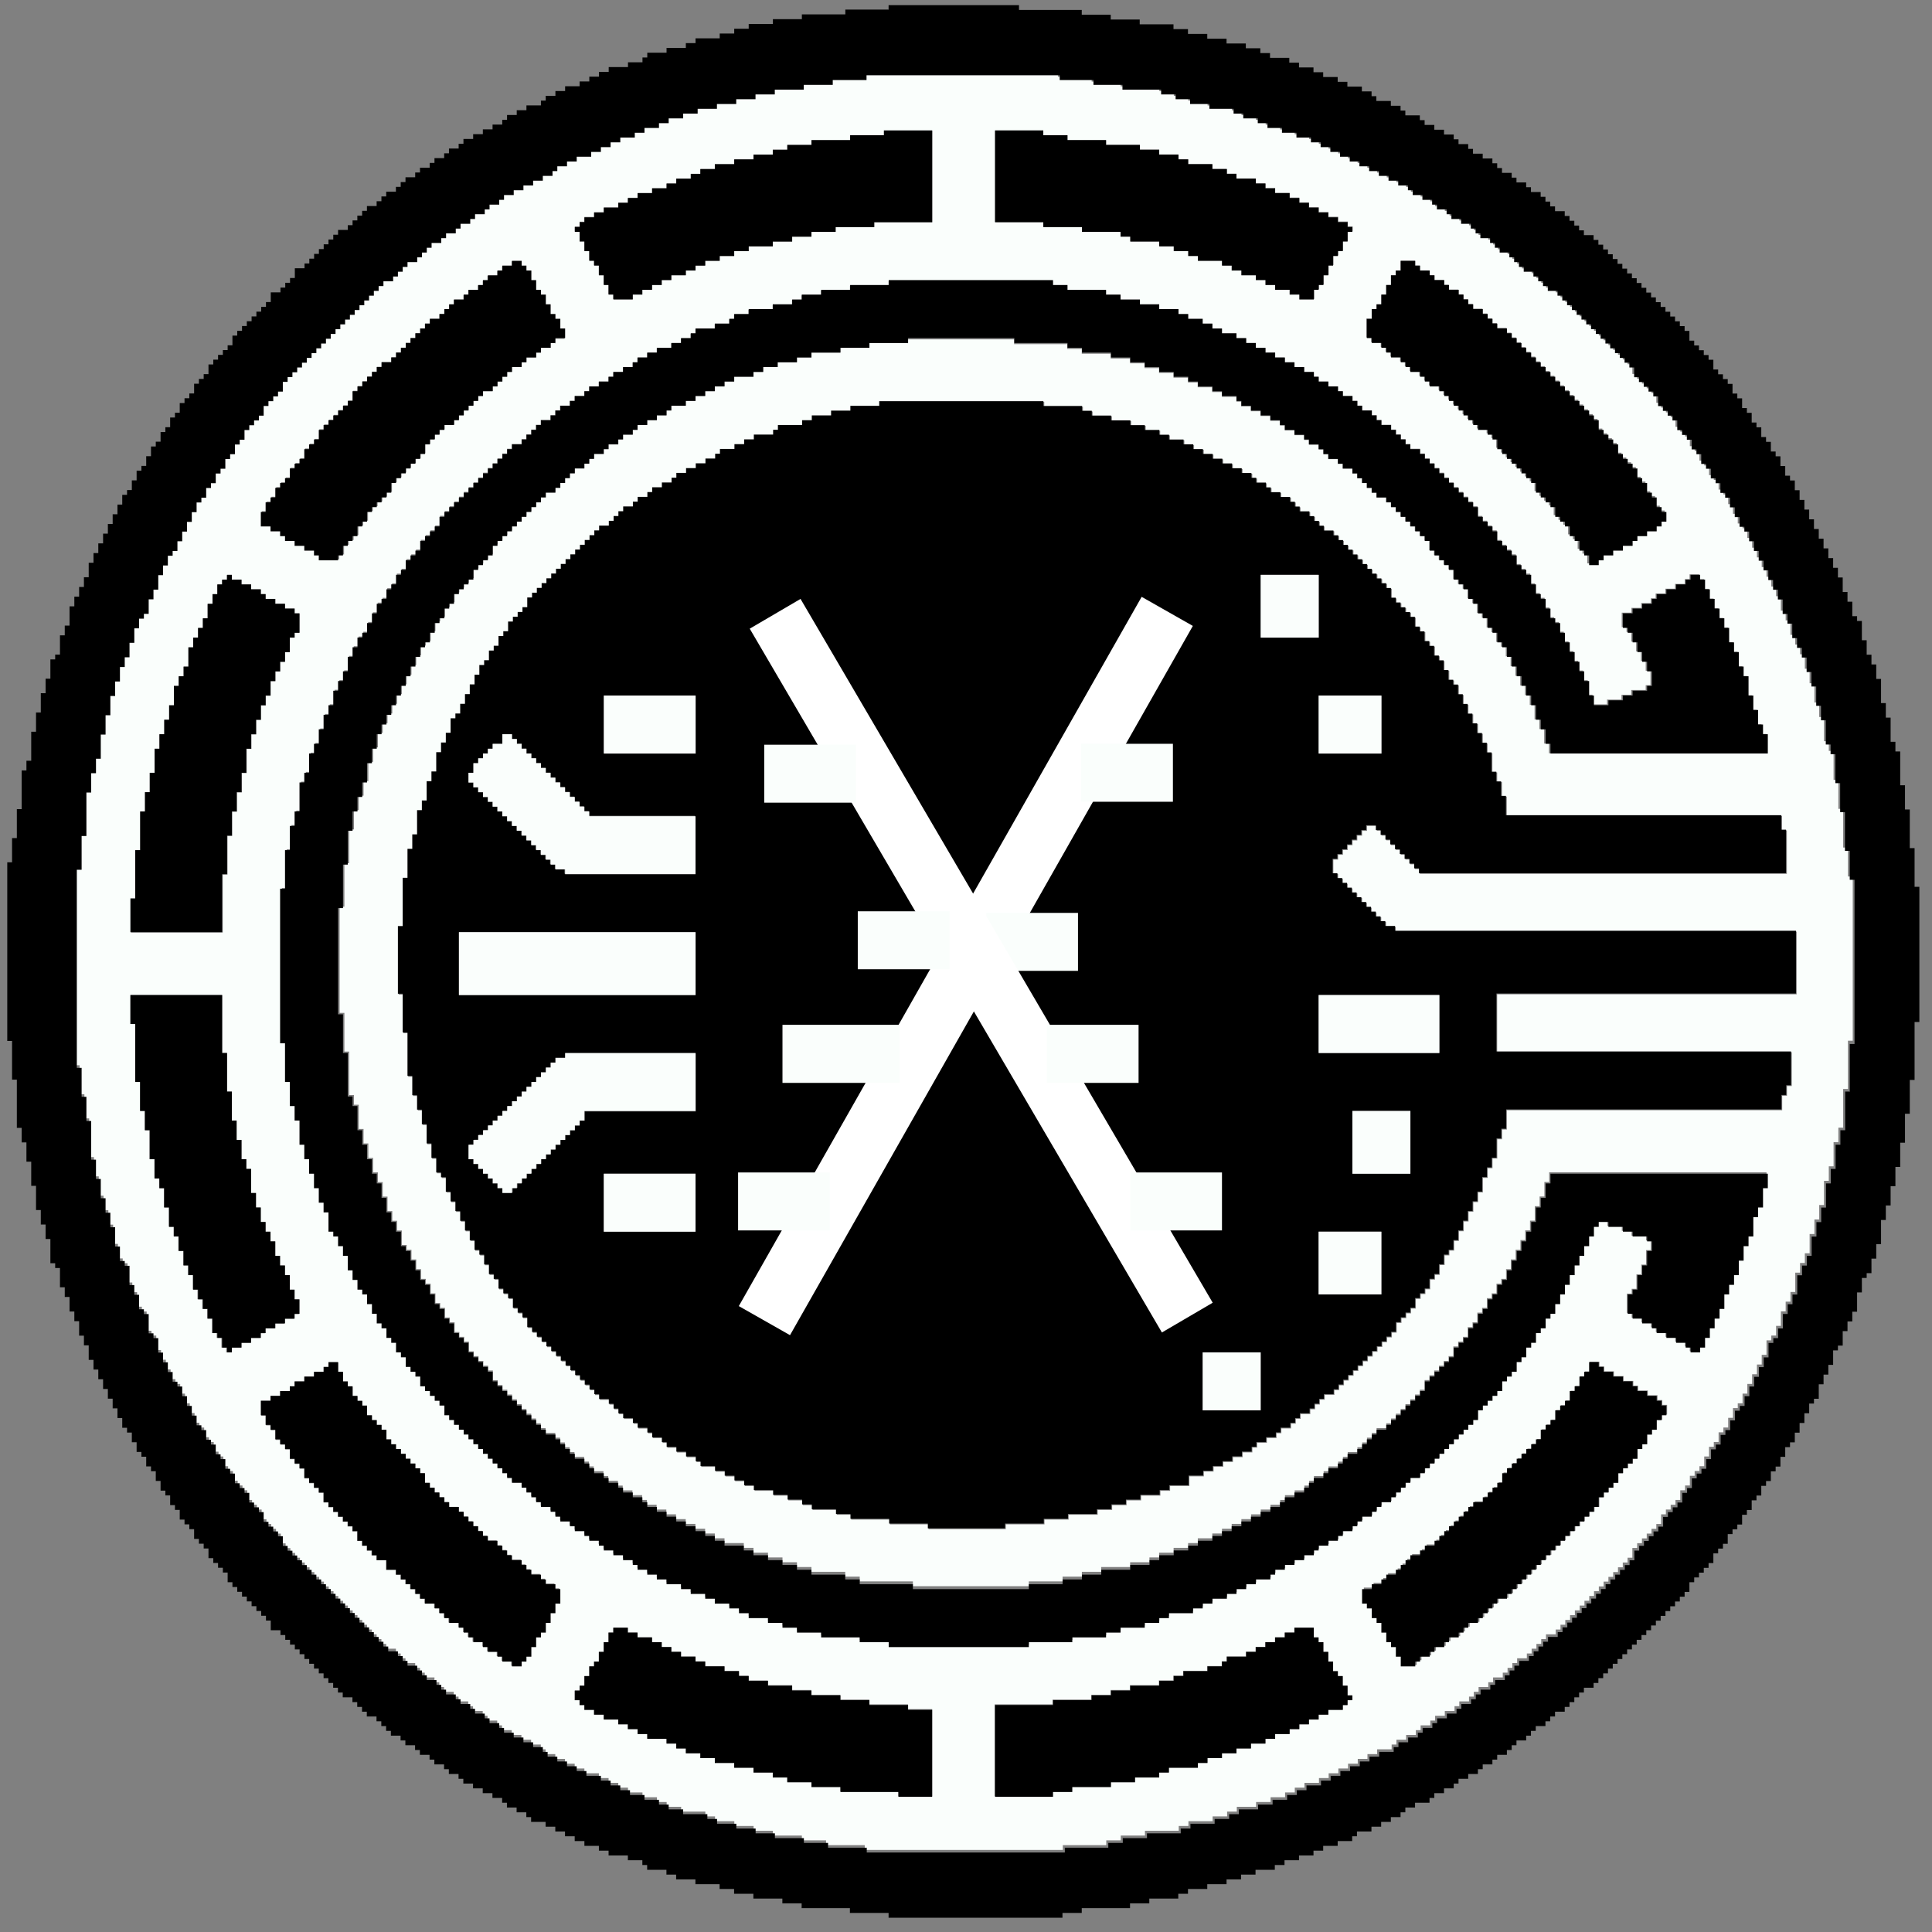 <?xml version="1.0" encoding="UTF-8"?>
<!DOCTYPE svg PUBLIC "-//W3C//DTD SVG 1.1//EN" "http://www.w3.org/Graphics/SVG/1.1/DTD/svg11.dtd">
<!-- Creator: CorelDRAW -->
<svg xmlns="http://www.w3.org/2000/svg" xml:space="preserve" width="16.933mm" height="16.933mm" style="shape-rendering:geometricPrecision; text-rendering:geometricPrecision; image-rendering:optimizeQuality; fill-rule:evenodd; clip-rule:evenodd"
viewBox="0 0 16.933 16.933"
 xmlns:xlink="http://www.w3.org/1999/xlink">
 <rect x="0" y="0" width="16.933" height="16.933" fill="#808080" stroke="none"/>
 <defs>
  <style type="text/css">
   <![CDATA[
    .fil1 {fill:black}
    .fil0 {fill:#FAFEFC}
    .fil2 {fill:white}
   ]]>
  </style>
 </defs>
 <g id="Capa_x0020_1">
  <path class="fil0" d="M11.811 14.944l-0.042 0 0 0.042 -0.127 0 0 0.042 -0.085 0 0 0.042 -0.085 0 0 0.042 -0.085 0 0 0.042 -0.085 0 0 0.042 -0.127 0 0 0.042 -0.085 0 0 0.042 -0.127 0 0 0.042 -0.127 0 0 0.042 -0.127 0 0 0.042 -0.127 0 0 0.042 -0.085 0 0 0.042 -0.254 0 0 0.042 -0.085 0 0 0.042 -0.212 0 0 0.042 -0.212 0 0 0.042 -0.339 0 0 0.042 -0.169 0 0 0.042 -0.508 0 0 -0.804 0.508 0 0 -0.042 0.339 0 0 -0.042 0.169 0 0 -0.042 0.169 0 0 -0.042 0.254 0 0 -0.042 0.127 0 0 -0.042 0.085 0 0 -0.042 0.212 0 0 -0.042 0.127 0 0 -0.042 0.042 0 0 -0.042 0.169 0 0 -0.042 0.085 0 0 -0.042 0.085 0 0 -0.042 0.085 0 0 -0.042 0.085 0 0 -0.042 0.085 0 0 -0.042 0.169 0 0 0.085 0.042 0 0 0.042 0.042 0 0 0.085 0.042 0 0 0.085 0.042 0 0 0.085 0.042 0 0 0.042 0.042 0 0 0.085 0.042 0 0 0.085 0.042 0 0 0.042 -0.042 0 0 0.042zm-6.773 -0.127l0.042 0 0 -0.042 0.042 0 0 -0.085 0.042 0 0 -0.085 0.042 0 0 -0.042 0.042 0 0 -0.085 0.042 0 0 -0.085 0.042 0 0 -0.085 0.042 0 0 -0.042 0.127 0 0 0.042 0.085 0 0 0.042 0.127 0 0 0.042 0.085 0 0 0.042 0.085 0 0 0.042 0.085 0 0 0.042 0.127 0 0 0.042 0.085 0 0 0.042 0.169 0 0 0.042 0.127 0 0 0.042 0.085 0 0 0.042 0.169 0 0 0.042 0.212 0 0 0.042 0.169 0 0 0.042 0.254 0 0 0.042 0.254 0 0 0.042 0.339 0 0 0.042 0.212 0 0 0.762 -0.296 0 0 -0.042 -0.508 0 0 -0.042 -0.254 0 0 -0.042 -0.212 0 0 -0.042 -0.127 0 0 -0.042 -0.169 0 0 -0.042 -0.169 0 0 -0.042 -0.169 0 0 -0.042 -0.127 0 0 -0.042 -0.127 0 0 -0.042 -0.085 0 0 -0.042 -0.085 0 0 -0.042 -0.169 0 0 -0.042 -0.085 0 0 -0.042 -0.085 0 0 -0.042 -0.085 0 0 -0.042 -0.127 0 0 -0.042 -0.085 0 0 -0.042 -0.085 0 0 -0.042 -0.042 0 0 -0.042 -0.042 0 0 -0.085zm9.525 -2.371l-0.042 0 0 0.085 -0.042 0 0 0.042 -0.042 0 0 0.085 -0.042 0 0 0.042 -0.042 0 0 0.085 -0.042 0 0 0.042 -0.042 0 0 0.042 -0.042 0 0 0.042 -0.042 0 0 0.085 -0.042 0 0 0.042 -0.042 0 0 0.042 -0.042 0 0 0.042 -0.042 0 0 0.085 -0.042 0 0 0.042 -0.042 0 0 0.042 -0.042 0 0 0.042 -0.042 0 0 0.042 -0.042 0 0 0.042 -0.042 0 0 0.042 -0.042 0 0 0.042 -0.042 0 0 0.042 -0.042 0 0 0.042 -0.042 0 0 0.042 -0.042 0 0 0.042 -0.042 0 0 0.042 -0.042 0 0 0.042 -0.042 0 0 0.042 -0.042 0 0 0.042 -0.042 0 0 0.042 -0.042 0 0 0.042 -0.042 0 0 0.042 -0.042 0 0 0.042 -0.085 0 0 0.042 -0.042 0 0 0.042 -0.042 0 0 0.042 -0.042 0 0 0.042 -0.042 0 0 0.042 -0.085 0 0 0.042 -0.042 0 0 0.042 -0.042 0 0 0.042 -0.085 0 0 0.042 -0.042 0 0 0.042 -0.085 0 0 0.042 -0.042 0 0 0.042 -0.085 0 0 0.042 -0.042 0 0 0.042 -0.127 0 0 -0.085 -0.042 0 0 -0.085 -0.042 0 0 -0.042 -0.042 0 0 -0.085 -0.042 0 0 -0.085 -0.042 0 0 -0.042 -0.042 0 0 -0.085 -0.042 0 0 -0.042 -0.042 0 0 -0.127 0.085 0 0 -0.042 0.085 0 0 -0.042 0.042 0 0 -0.042 0.085 0 0 -0.042 0.042 0 0 -0.042 0.042 0 0 -0.042 0.042 0 0 -0.042 0.085 0 0 -0.042 0.042 0 0 -0.042 0.085 0 0 -0.042 0.042 0 0 -0.042 0.042 0 0 -0.042 0.042 0 0 -0.042 0.042 0 0 -0.042 0.042 0 0 -0.042 0.042 0 0 -0.042 0.042 0 0 -0.042 0.042 0 0 -0.042 0.085 0 0 -0.042 0.042 0 0 -0.042 0.042 0 0 -0.042 0.042 0 0 -0.042 0.042 0 0 -0.085 0.042 0 0 -0.042 0.042 0 0 -0.042 0.042 0 0 -0.042 0.042 0 0 -0.042 0.042 0 0 -0.042 0.042 0 0 -0.042 0.042 0 0 -0.042 0.042 0 0 -0.085 0.042 0 0 -0.042 0.042 0 0 -0.042 0.042 0 0 -0.085 0.042 0 0 -0.042 0.042 0 0 -0.042 0.042 0 0 -0.085 0.042 0 0 -0.042 0.042 0 0 -0.085 0.042 0 0 -0.042 0.042 0 0 -0.085 0.085 0 0 0.042 0.042 0 0 0.042 0.085 0 0 0.042 0.085 0 0 0.042 0.085 0 0 0.042 0.042 0 0 0.042 0.085 0 0 0.042 0.085 0 0 0.042 0.042 0 0 0.042 0.042 0 0 0.085 -0.042 0 0 0.042zm-12.277 -0.169l0.085 0 0 -0.042 0.085 0 0 -0.042 0.085 0 0 -0.042 0.042 0 0 -0.042 0.085 0 0 -0.042 0.085 0 0 -0.042 0.085 0 0 -0.042 0.042 0 0 -0.042 0.085 0 0 0.085 0.042 0 0 0.085 0.042 0 0 0.042 0.042 0 0 0.085 0.042 0 0 0.042 0.042 0 0 0.042 0.042 0 0 0.085 0.042 0 0 0.042 0.042 0 0 0.042 0.042 0 0 0.042 0.042 0 0 0.085 0.042 0 0 0.042 0.042 0 0 0.042 0.042 0 0 0.042 0.042 0 0 0.042 0.042 0 0 0.042 0.042 0 0 0.042 0.042 0 0 0.042 0.042 0 0 0.085 0.042 0 0 0.042 0.042 0 0 0.042 0.042 0 0 0.042 0.042 0 0 0.042 0.042 0 0 0.042 0.085 0 0 0.042 0.042 0 0 0.042 0.042 0 0 0.042 0.042 0 0 0.042 0.042 0 0 0.042 0.042 0 0 0.042 0.042 0 0 0.042 0.085 0 0 0.042 0.042 0 0 0.042 0.042 0 0 0.042 0.042 0 0 0.042 0.085 0 0 0.042 0.042 0 0 0.042 0.042 0 0 0.042 0.085 0 0 0.042 0.042 0 0 0.042 0.085 0 0 0.042 0.042 0 0 0.127 -0.042 0 0 0.085 -0.042 0 0 0.085 -0.042 0 0 0.085 -0.042 0 0 0.042 -0.042 0 0 0.085 -0.042 0 0 0.085 -0.042 0 0 0.042 -0.042 0 0 0.042 -0.085 0 0 -0.042 -0.085 0 0 -0.042 -0.042 0 0 -0.042 -0.085 0 0 -0.042 -0.042 0 0 -0.042 -0.085 0 0 -0.042 -0.042 0 0 -0.042 -0.042 0 0 -0.042 -0.042 0 0 -0.042 -0.085 0 0 -0.042 -0.042 0 0 -0.042 -0.042 0 0 -0.042 -0.042 0 0 -0.042 -0.085 0 0 -0.042 -0.042 0 0 -0.042 -0.042 0 0 -0.042 -0.042 0 0 -0.042 -0.042 0 0 -0.042 -0.042 0 0 -0.042 -0.042 0 0 -0.042 -0.085 0 0 -0.085 -0.085 0 0 -0.042 -0.042 0 0 -0.042 -0.042 0 0 -0.042 -0.042 0 0 -0.042 -0.042 0 0 -0.085 -0.042 0 0 -0.042 -0.042 0 0 -0.042 -0.042 0 0 -0.042 -0.042 0 0 -0.042 -0.042 0 0 -0.042 -0.042 0 0 -0.042 -0.042 0 0 -0.085 -0.042 0 0 -0.042 -0.042 0 0 -0.042 -0.042 0 0 -0.042 -0.042 0 0 -0.085 -0.042 0 0 -0.042 -0.042 0 0 -0.042 -0.042 0 0 -0.085 -0.042 0 0 -0.042 -0.042 0 0 -0.042 -0.042 0 0 -0.085 -0.042 0 0 -0.042 -0.042 0 0 -0.085 -0.042 0 0 -0.127zm-1.143 -3.556l0.804 0 0 0.508 0.042 0 0 0.339 0.042 0 0 0.254 0.042 0 0 0.169 0.042 0 0 0.169 0.042 0 0 0.085 0.042 0 0 0.212 0.042 0 0 0.127 0.042 0 0 0.127 0.042 0 0 0.085 0.042 0 0 0.085 0.042 0 0 0.127 0.042 0 0 0.085 0.042 0 0 0.085 0.042 0 0 0.127 0.042 0 0 0.085 0.042 0 0 0.127 -0.042 0 0 0.042 -0.085 0 0 0.042 -0.085 0 0 0.042 -0.085 0 0 0.042 -0.042 0 0 0.042 -0.085 0 0 0.042 -0.085 0 0 0.042 -0.085 0 0 0.042 -0.042 0 0 -0.042 -0.042 0 0 -0.085 -0.042 0 0 -0.042 -0.042 0 0 -0.127 -0.042 0 0 -0.085 -0.042 0 0 -0.085 -0.042 0 0 -0.085 -0.042 0 0 -0.127 -0.042 0 0 -0.085 -0.042 0 0 -0.127 -0.042 0 0 -0.127 -0.042 0 0 -0.085 -0.042 0 0 -0.169 -0.042 0 0 -0.169 -0.042 0 0 -0.085 -0.042 0 0 -0.169 -0.042 0 0 -0.254 -0.042 0 0 -0.169 -0.042 0 0 -0.254 -0.042 0 0 -0.508 -0.042 0 0 -0.254zm10.837 -1.439l-0.042 0 0 0.042 -0.042 0 0 0.042 -0.042 0 0 0.042 -0.042 0 0 0.042 -0.042 0 0 0.042 -0.042 0 0 0.042 -0.042 0 0 0.127 0.042 0 0 0.042 0.042 0 0 0.042 0.042 0 0 0.042 0.042 0 0 0.042 0.042 0 0 0.042 0.042 0 0 0.042 0.042 0 0 0.042 0.042 0 0 0.042 0.042 0 0 0.042 0.042 0 0 0.042 0.042 0 0 0.042 0.085 0 0 0.042 3.514 0 0 0.55 -2.625 0 0 0.508 2.582 0 0 0.296 -0.042 0 0 0.085 -0.042 0 0 0.127 -2.413 0 0 0.169 -0.042 0 0 0.085 -0.042 0 0 0.169 -0.042 0 0 0.085 -0.042 0 0 0.085 -0.042 0 0 0.127 -0.042 0 0 0.085 -0.042 0 0 0.085 -0.042 0 0 0.085 -0.042 0 0 0.085 -0.042 0 0 0.085 -0.042 0 0 0.085 -0.042 0 0 0.042 -0.042 0 0 0.085 -0.042 0 0 0.085 -0.042 0 0 0.042 -0.042 0 0 0.085 -0.042 0 0 0.042 -0.042 0 0 0.042 -0.042 0 0 0.085 -0.042 0 0 0.042 -0.042 0 0 0.042 -0.042 0 0 0.042 -0.042 0 0 0.085 -0.042 0 0 0.042 -0.042 0 0 0.042 -0.042 0 0 0.042 -0.042 0 0 0.042 -0.042 0 0 0.042 -0.042 0 0 0.042 -0.042 0 0 0.042 -0.042 0 0 0.042 -0.042 0 0 0.042 -0.042 0 0 0.042 -0.042 0 0 0.042 -0.042 0 0 0.042 -0.042 0 0 0.042 -0.085 0 0 0.042 -0.042 0 0 0.042 -0.042 0 0 0.042 -0.042 0 0 0.042 -0.085 0 0 0.042 -0.042 0 0 0.042 -0.042 0 0 0.042 -0.085 0 0 0.042 -0.042 0 0 0.042 -0.085 0 0 0.042 -0.085 0 0 0.042 -0.042 0 0 0.042 -0.085 0 0 0.042 -0.085 0 0 0.042 -0.085 0 0 0.042 -0.085 0 0 0.042 -0.085 0 0 0.042 -0.127 0 0 0.085 -0.169 0 0 0.042 -0.085 0 0 0.042 -0.169 0 0 0.042 -0.127 0 0 0.042 -0.127 0 0 0.042 -0.127 0 0 0.042 -0.254 0 0 0.042 -0.212 0 0 0.042 -0.339 0 0 0.042 -0.677 0 0 -0.042 -0.339 0 0 -0.042 -0.339 0 0 -0.042 -0.127 0 0 -0.042 -0.212 0 0 -0.042 -0.085 0 0 -0.042 -0.127 0 0 -0.042 -0.127 0 0 -0.042 -0.169 0 0 -0.042 -0.085 0 0 -0.042 -0.085 0 0 -0.042 -0.085 0 0 -0.042 -0.085 0 0 -0.042 -0.127 0 0 -0.042 -0.042 0 0 -0.042 -0.085 0 0 -0.042 -0.085 0 0 -0.042 -0.085 0 0 -0.042 -0.042 0 0 -0.042 -0.085 0 0 -0.042 -0.042 0 0 -0.042 -0.085 0 0 -0.042 -0.042 0 0 -0.042 -0.085 0 0 -0.042 -0.042 0 0 -0.042 -0.042 0 0 -0.042 -0.042 0 0 -0.042 -0.085 0 0 -0.042 -0.042 0 0 -0.042 -0.042 0 0 -0.042 -0.042 0 0 -0.042 -0.042 0 0 -0.042 -0.042 0 0 -0.042 -0.042 0 0 -0.042 -0.042 0 0 -0.042 -0.042 0 0 -0.042 -0.042 0 0 -0.042 -0.042 0 0 -0.042 -0.042 0 0 -0.042 -0.042 0 0 -0.042 -0.042 0 0 -0.042 -0.042 0 0 -0.042 -0.042 0 0 -0.085 -0.042 0 0 -0.042 -0.042 0 0 -0.042 -0.042 0 0 -0.085 -0.042 0 0 -0.042 -0.042 0 0 -0.042 -0.042 0 0 -0.085 -0.042 0 0 -0.042 -0.042 0 0 -0.085 -0.042 0 0 -0.085 -0.042 0 0 -0.042 -0.042 0 0 -0.085 -0.042 0 0 -0.085 -0.042 0 0 -0.085 -0.042 0 0 -0.085 -0.042 0 0 -0.085 -0.042 0 0 -0.085 -0.042 0 0 -0.127 -0.042 0 0 -0.042 -0.042 0 0 -0.127 -0.042 0 0 -0.127 -0.042 0 0 -0.169 -0.042 0 0 -0.127 -0.042 0 0 -0.127 -0.042 0 0 -0.169 -0.042 0 0 -0.381 -0.042 0 0 -0.339 -0.042 0 0 -0.593 0.042 0 0 -0.423 0.042 0 0 -0.254 0.042 0 0 -0.127 0.042 0 0 -0.212 0.042 0 0 -0.085 0.042 0 0 -0.169 0.042 0 0 -0.085 0.042 0 0 -0.169 0.042 0 0 -0.085 0.042 0 0 -0.085 0.042 0 0 -0.127 0.042 0 0 -0.042 0.042 0 0 -0.085 0.042 0 0 -0.085 0.042 0 0 -0.085 0.042 0 0 -0.085 0.042 0 0 -0.085 0.042 0 0 -0.042 0.042 0 0 -0.085 0.042 0 0 -0.042 0.042 0 0 -0.085 0.042 0 0 -0.042 0.042 0 0 -0.085 0.042 0 0 -0.042 0.042 0 0 -0.042 0.042 0 0 -0.042 0.042 0 0 -0.085 0.042 0 0 -0.042 0.042 0 0 -0.042 0.042 0 0 -0.042 0.042 0 0 -0.042 0.042 0 0 -0.042 0.042 0 0 -0.042 0.042 0 0 -0.042 0.042 0 0 -0.042 0.042 0 0 -0.042 0.042 0 0 -0.042 0.042 0 0 -0.042 0.042 0 0 -0.042 0.042 0 0 -0.042 0.042 0 0 -0.042 0.042 0 0 -0.042 0.085 0 0 -0.042 0.042 0 0 -0.042 0.042 0 0 -0.042 0.042 0 0 -0.042 0.085 0 0 -0.042 0.042 0 0 -0.042 0.085 0 0 -0.042 0.042 0 0 -0.042 0.085 0 0 -0.042 0.085 0 0 -0.042 0.042 0 0 -0.042 0.085 0 0 -0.042 0.085 0 0 -0.042 0.085 0 0 -0.042 0.085 0 0 -0.042 0.042 0 0 -0.042 0.127 0 0 -0.042 0.085 0 0 -0.042 0.085 0 0 -0.042 0.169 0 0 -0.042 0.042 0 0 -0.042 0.212 0 0 -0.042 0.085 0 0 -0.042 0.169 0 0 -0.042 0.169 0 0 -0.042 0.254 0 0 -0.042 1.439 0 0 0.042 0.339 0 0 0.042 0.085 0 0 0.042 0.169 0 0 0.042 0.169 0 0 0.042 0.127 0 0 0.042 0.127 0 0 0.042 0.085 0 0 0.042 0.127 0 0 0.042 0.085 0 0 0.042 0.085 0 0 0.042 0.085 0 0 0.042 0.085 0 0 0.042 0.085 0 0 0.042 0.085 0 0 0.042 0.085 0 0 0.042 0.042 0 0 0.042 0.085 0 0 0.042 0.042 0 0 0.042 0.085 0 0 0.042 0.085 0 0 0.042 0.042 0 0 0.042 0.042 0 0 0.042 0.085 0 0 0.042 0.042 0 0 0.042 0.042 0 0 0.042 0.042 0 0 0.042 0.085 0 0 0.042 0.042 0 0 0.042 0.042 0 0 0.042 0.042 0 0 0.042 0.042 0 0 0.042 0.042 0 0 0.042 0.042 0 0 0.042 0.042 0 0 0.042 0.042 0 0 0.042 0.042 0 0 0.042 0.042 0 0 0.042 0.042 0 0 0.042 0.042 0 0 0.085 0.042 0 0 0.042 0.042 0 0 0.042 0.042 0 0 0.042 0.042 0 0 0.042 0.042 0 0 0.085 0.042 0 0 0.042 0.042 0 0 0.085 0.042 0 0 0.042 0.042 0 0 0.085 0.042 0 0 0.042 0.042 0 0 0.085 0.042 0 0 0.085 0.042 0 0 0.042 0.042 0 0 0.085 0.042 0 0 0.085 0.042 0 0 0.085 0.042 0 0 0.085 0.042 0 0 0.085 0.042 0 0 0.085 0.042 0 0 0.085 0.042 0 0 0.169 0.042 0 0 0.085 0.042 0 0 0.127 0.042 0 0 0.169 2.413 0 0 0.127 0.042 0 0 0.381 -3.217 0 0 -0.042 -0.042 0 0 -0.042 -0.042 0 0 -0.042 -0.042 0 0 -0.042 -0.042 0 0 -0.042 -0.042 0 0 -0.042 -0.042 0 0 -0.042 -0.042 0 0 -0.042 -0.042 0 0 -0.042 -0.042 0 0 -0.042 -0.085 0 0 0.042zm-9.398 -1.693l-0.042 0 0 0.127 -0.042 0 0 0.085 -0.042 0 0 0.085 -0.042 0 0 0.085 -0.042 0 0 0.127 -0.042 0 0 0.085 -0.042 0 0 0.127 -0.042 0 0 0.127 -0.042 0 0 0.127 -0.042 0 0 0.212 -0.042 0 0 0.169 -0.042 0 0 0.169 -0.042 0 0 0.212 -0.042 0 0 0.339 -0.042 0 0 0.508 -0.804 0 0 -0.296 0.042 0 0 -0.423 0.042 0 0 -0.339 0.042 0 0 -0.169 0.042 0 0 -0.169 0.042 0 0 -0.212 0.042 0 0 -0.127 0.042 0 0 -0.127 0.042 0 0 -0.127 0.042 0 0 -0.169 0.042 0 0 -0.085 0.042 0 0 -0.085 0.042 0 0 -0.169 0.042 0 0 -0.085 0.042 0 0 -0.085 0.042 0 0 -0.085 0.042 0 0 -0.127 0.042 0 0 -0.085 0.042 0 0 -0.085 0.042 0 0 -0.042 0.042 0 0 -0.042 0.042 0 0 0.042 0.085 0 0 0.042 0.085 0 0 0.042 0.085 0 0 0.042 0.042 0 0 0.042 0.085 0 0 0.042 0.085 0 0 0.042 0.085 0 0 0.042 0.042 0 0 0.169 -0.042 0 0 0.042zm9.398 -2.794l0.042 0 0 -0.085 0.042 0 0 -0.042 0.042 0 0 -0.085 0.042 0 0 -0.085 0.042 0 0 -0.085 0.042 0 0 -0.042 0.042 0 0 -0.085 0.127 0 0 0.042 0.042 0 0 0.042 0.085 0 0 0.042 0.042 0 0 0.042 0.085 0 0 0.042 0.042 0 0 0.042 0.085 0 0 0.042 0.042 0 0 0.042 0.042 0 0 0.042 0.042 0 0 0.042 0.085 0 0 0.042 0.042 0 0 0.042 0.042 0 0 0.042 0.042 0 0 0.042 0.085 0 0 0.042 0.042 0 0 0.042 0.042 0 0 0.042 0.042 0 0 0.042 0.042 0 0 0.042 0.042 0 0 0.042 0.042 0 0 0.042 0.042 0 0 0.042 0.042 0 0 0.042 0.042 0 0 0.042 0.042 0 0 0.042 0.042 0 0 0.042 0.042 0 0 0.042 0.042 0 0 0.042 0.042 0 0 0.042 0.042 0 0 0.042 0.042 0 0 0.042 0.042 0 0 0.042 0.042 0 0 0.042 0.042 0 0 0.085 0.042 0 0 0.042 0.042 0 0 0.042 0.042 0 0 0.042 0.042 0 0 0.085 0.042 0 0 0.042 0.042 0 0 0.042 0.042 0 0 0.042 0.042 0 0 0.085 0.042 0 0 0.042 0.042 0 0 0.085 0.042 0 0 0.042 0.042 0 0 0.085 0.042 0 0 0.042 0.042 0 0 0.085 -0.042 0 0 0.042 -0.042 0 0 0.042 -0.085 0 0 0.042 -0.085 0 0 0.042 -0.042 0 0 0.042 -0.085 0 0 0.042 -0.085 0 0 0.042 -0.085 0 0 0.042 -0.042 0 0 0.042 -0.085 0 0 -0.085 -0.042 0 0 -0.042 -0.042 0 0 -0.085 -0.042 0 0 -0.042 -0.042 0 0 -0.085 -0.042 0 0 -0.042 -0.042 0 0 -0.042 -0.042 0 0 -0.085 -0.042 0 0 -0.042 -0.042 0 0 -0.042 -0.042 0 0 -0.042 -0.042 0 0 -0.085 -0.042 0 0 -0.042 -0.042 0 0 -0.042 -0.042 0 0 -0.042 -0.042 0 0 -0.042 -0.042 0 0 -0.042 -0.042 0 0 -0.042 -0.042 0 0 -0.042 -0.042 0 0 -0.085 -0.042 0 0 -0.042 -0.042 0 0 -0.042 -0.085 0 0 -0.042 -0.042 0 0 -0.042 -0.042 0 0 -0.042 -0.042 0 0 -0.042 -0.042 0 0 -0.042 -0.042 0 0 -0.042 -0.042 0 0 -0.042 -0.042 0 0 -0.042 -0.042 0 0 -0.042 -0.085 0 0 -0.042 -0.042 0 0 -0.042 -0.042 0 0 -0.042 -0.085 0 0 -0.042 -0.042 0 0 -0.042 -0.042 0 0 -0.042 -0.085 0 0 -0.042 -0.042 0 0 -0.042 -0.042 0 0 -0.042 -0.085 0 0 -0.042 -0.042 0 0 -0.169zm-4.022 0.212l-0.339 0 0 0.042 -0.254 0 0 0.042 -0.254 0 0 0.042 -0.127 0 0 0.042 -0.169 0 0 0.042 -0.127 0 0 0.042 -0.085 0 0 0.042 -0.169 0 0 0.042 -0.085 0 0 0.042 -0.085 0 0 0.042 -0.085 0 0 0.042 -0.085 0 0 0.042 -0.085 0 0 0.042 -0.127 0 0 0.042 -0.042 0 0 0.042 -0.085 0 0 0.042 -0.085 0 0 0.042 -0.085 0 0 0.042 -0.042 0 0 0.042 -0.085 0 0 0.042 -0.042 0 0 0.042 -0.085 0 0 0.042 -0.042 0 0 0.042 -0.085 0 0 0.042 -0.042 0 0 0.042 -0.042 0 0 0.042 -0.085 0 0 0.042 -0.042 0 0 0.042 -0.042 0 0 0.042 -0.042 0 0 0.042 -0.042 0 0 0.042 -0.085 0 0 0.042 -0.042 0 0 0.042 -0.042 0 0 0.042 -0.042 0 0 0.042 -0.042 0 0 0.042 -0.042 0 0 0.042 -0.042 0 0 0.042 -0.042 0 0 0.042 -0.042 0 0 0.042 -0.042 0 0 0.042 -0.042 0 0 0.042 -0.042 0 0 0.085 -0.042 0 0 0.042 -0.042 0 0 0.042 -0.042 0 0 0.042 -0.042 0 0 0.085 -0.042 0 0 0.042 -0.042 0 0 0.042 -0.042 0 0 0.042 -0.042 0 0 0.085 -0.042 0 0 0.042 -0.042 0 0 0.085 -0.042 0 0 0.042 -0.042 0 0 0.085 -0.042 0 0 0.085 -0.042 0 0 0.042 -0.042 0 0 0.085 -0.042 0 0 0.085 -0.042 0 0 0.085 -0.042 0 0 0.085 -0.042 0 0 0.085 -0.042 0 0 0.085 -0.042 0 0 0.085 -0.042 0 0 0.085 -0.042 0 0 0.085 -0.042 0 0 0.127 -0.042 0 0 0.127 -0.042 0 0 0.169 -0.042 0 0 0.127 -0.042 0 0 0.127 -0.042 0 0 0.169 -0.042 0 0 0.296 -0.042 0 0 0.381 -0.042 0 0 0.931 0.042 0 0 0.339 0.042 0 0 0.381 0.042 0 0 0.085 0.042 0 0 0.212 0.042 0 0 0.127 0.042 0 0 0.127 0.042 0 0 0.127 0.042 0 0 0.085 0.042 0 0 0.127 0.042 0 0 0.127 0.042 0 0 0.085 0.042 0 0 0.085 0.042 0 0 0.127 0.042 0 0 0.042 0.042 0 0 0.085 0.042 0 0 0.085 0.042 0 0 0.085 0.042 0 0 0.042 0.042 0 0 0.085 0.042 0 0 0.085 0.042 0 0 0.042 0.042 0 0 0.085 0.042 0 0 0.042 0.042 0 0 0.085 0.042 0 0 0.042 0.042 0 0 0.042 0.042 0 0 0.085 0.042 0 0 0.042 0.042 0 0 0.042 0.042 0 0 0.042 0.042 0 0 0.042 0.042 0 0 0.085 0.042 0 0 0.042 0.042 0 0 0.042 0.042 0 0 0.042 0.042 0 0 0.042 0.042 0 0 0.042 0.042 0 0 0.042 0.042 0 0 0.042 0.042 0 0 0.042 0.042 0 0 0.042 0.042 0 0 0.042 0.042 0 0 0.042 0.085 0 0 0.042 0.042 0 0 0.042 0.042 0 0 0.042 0.042 0 0 0.042 0.042 0 0 0.042 0.085 0 0 0.042 0.042 0 0 0.042 0.042 0 0 0.042 0.085 0 0 0.042 0.042 0 0 0.042 0.085 0 0 0.042 0.042 0 0 0.042 0.085 0 0 0.042 0.085 0 0 0.042 0.042 0 0 0.042 0.085 0 0 0.042 0.085 0 0 0.042 0.085 0 0 0.042 0.085 0 0 0.042 0.085 0 0 0.042 0.085 0 0 0.042 0.085 0 0 0.042 0.085 0 0 0.042 0.169 0 0 0.042 0.085 0 0 0.042 0.127 0 0 0.042 0.127 0 0 0.042 0.127 0 0 0.042 0.127 0 0 0.042 0.296 0 0 0.042 0.127 0 0 0.042 0.466 0 0 0.042 1.016 0 0 -0.042 0.296 0 0 -0.042 0.169 0 0 -0.042 0.169 0 0 -0.042 0.254 0 0 -0.042 0.169 0 0 -0.042 0.085 0 0 -0.042 0.127 0 0 -0.042 0.127 0 0 -0.042 0.085 0 0 -0.042 0.127 0 0 -0.042 0.085 0 0 -0.042 0.085 0 0 -0.042 0.085 0 0 -0.042 0.085 0 0 -0.042 0.085 0 0 -0.042 0.085 0 0 -0.042 0.085 0 0 -0.042 0.042 0 0 -0.042 0.085 0 0 -0.042 0.085 0 0 -0.042 0.042 0 0 -0.042 0.042 0 0 -0.042 0.085 0 0 -0.042 0.042 0 0 -0.042 0.085 0 0 -0.042 0.042 0 0 -0.042 0.042 0 0 -0.042 0.085 0 0 -0.042 0.042 0 0 -0.042 0.042 0 0 -0.042 0.042 0 0 -0.042 0.042 0 0 -0.042 0.085 0 0 -0.042 0.042 0 0 -0.042 0.042 0 0 -0.042 0.042 0 0 -0.042 0.042 0 0 -0.042 0.042 0 0 -0.042 0.042 0 0 -0.042 0.042 0 0 -0.042 0.042 0 0 -0.085 0.042 0 0 -0.042 0.042 0 0 -0.042 0.042 0 0 -0.042 0.042 0 0 -0.042 0.042 0 0 -0.042 0.042 0 0 -0.085 0.042 0 0 -0.042 0.042 0 0 -0.042 0.042 0 0 -0.085 0.042 0 0 -0.042 0.042 0 0 -0.085 0.042 0 0 -0.042 0.042 0 0 -0.085 0.042 0 0 -0.042 0.042 0 0 -0.085 0.042 0 0 -0.042 0.042 0 0 -0.085 0.042 0 0 -0.085 0.042 0 0 -0.085 0.042 0 0 -0.085 0.042 0 0 -0.085 0.042 0 0 -0.085 0.042 0 0 -0.127 0.042 0 0 -0.085 0.042 0 0 -0.127 0.042 0 0 -0.085 1.905 0 0 0.127 -0.042 0 0 0.169 -0.042 0 0 0.085 -0.042 0 0 0.169 -0.042 0 0 0.085 -0.042 0 0 0.127 -0.042 0 0 0.127 -0.042 0 0 0.085 -0.042 0 0 0.085 -0.042 0 0 0.127 -0.042 0 0 0.085 -0.042 0 0 0.085 -0.042 0 0 0.085 -0.042 0 0 0.085 -0.042 0 0 0.042 -0.085 0 0 -0.042 -0.042 0 0 -0.042 -0.085 0 0 -0.042 -0.085 0 0 -0.042 -0.085 0 0 -0.042 -0.042 0 0 -0.042 -0.085 0 0 -0.042 -0.085 0 0 -0.042 -0.042 0 0 -0.169 0.042 0 0 -0.042 0.042 0 0 -0.127 0.042 0 0 -0.085 0.042 0 0 -0.127 0.042 0 0 -0.085 -0.042 0 0 -0.042 -0.127 0 0 -0.042 -0.085 0 0 -0.042 -0.127 0 0 -0.042 -0.085 0 0 0.042 -0.042 0 0 0.085 -0.042 0 0 0.085 -0.042 0 0 0.085 -0.042 0 0 0.085 -0.042 0 0 0.085 -0.042 0 0 0.085 -0.042 0 0 0.085 -0.042 0 0 0.085 -0.042 0 0 0.085 -0.042 0 0 0.042 -0.042 0 0 0.085 -0.042 0 0 0.042 -0.042 0 0 0.085 -0.042 0 0 0.042 -0.042 0 0 0.085 -0.042 0 0 0.042 -0.042 0 0 0.085 -0.042 0 0 0.042 -0.042 0 0 0.042 -0.042 0 0 0.085 -0.042 0 0 0.042 -0.042 0 0 0.042 -0.042 0 0 0.042 -0.042 0 0 0.042 -0.042 0 0 0.085 -0.042 0 0 0.042 -0.042 0 0 0.042 -0.042 0 0 0.042 -0.042 0 0 0.042 -0.042 0 0 0.042 -0.042 0 0 0.042 -0.042 0 0 0.042 -0.042 0 0 0.042 -0.042 0 0 0.042 -0.042 0 0 0.042 -0.042 0 0 0.042 -0.042 0 0 0.042 -0.085 0 0 0.042 -0.042 0 0 0.042 -0.042 0 0 0.042 -0.042 0 0 0.042 -0.042 0 0 0.042 -0.085 0 0 0.042 -0.042 0 0 0.042 -0.042 0 0 0.042 -0.085 0 0 0.042 -0.042 0 0 0.042 -0.042 0 0 0.042 -0.085 0 0 0.042 -0.042 0 0 0.042 -0.085 0 0 0.042 -0.085 0 0 0.042 -0.042 0 0 0.042 -0.085 0 0 0.042 -0.085 0 0 0.042 -0.085 0 0 0.042 -0.085 0 0 0.042 -0.042 0 0 0.042 -0.127 0 0 0.042 -0.085 0 0 0.042 -0.085 0 0 0.042 -0.085 0 0 0.042 -0.127 0 0 0.042 -0.085 0 0 0.042 -0.085 0 0 0.042 -0.212 0 0 0.042 -0.085 0 0 0.042 -0.127 0 0 0.042 -0.212 0 0 0.042 -0.127 0 0 0.042 -0.296 0 0 0.042 -0.381 0 0 0.042 -1.228 0 0 -0.042 -0.254 0 0 -0.042 -0.339 0 0 -0.042 -0.212 0 0 -0.042 -0.127 0 0 -0.042 -0.127 0 0 -0.042 -0.169 0 0 -0.042 -0.085 0 0 -0.042 -0.085 0 0 -0.042 -0.127 0 0 -0.042 -0.085 0 0 -0.042 -0.127 0 0 -0.042 -0.085 0 0 -0.042 -0.127 0 0 -0.042 -0.085 0 0 -0.042 -0.085 0 0 -0.042 -0.085 0 0 -0.042 -0.042 0 0 -0.042 -0.085 0 0 -0.042 -0.085 0 0 -0.042 -0.085 0 0 -0.042 -0.042 0 0 -0.042 -0.085 0 0 -0.042 -0.042 0 0 -0.042 -0.085 0 0 -0.042 -0.042 0 0 -0.042 -0.085 0 0 -0.042 -0.042 0 0 -0.042 -0.042 0 0 -0.042 -0.085 0 0 -0.042 -0.042 0 0 -0.042 -0.042 0 0 -0.042 -0.042 0 0 -0.042 -0.042 0 0 -0.042 -0.085 0 0 -0.042 -0.042 0 0 -0.042 -0.042 0 0 -0.042 -0.042 0 0 -0.042 -0.042 0 0 -0.042 -0.042 0 0 -0.042 -0.042 0 0 -0.042 -0.042 0 0 -0.042 -0.042 0 0 -0.042 -0.042 0 0 -0.042 -0.042 0 0 -0.042 -0.042 0 0 -0.042 -0.042 0 0 -0.042 -0.042 0 0 -0.042 -0.042 0 0 -0.085 -0.042 0 0 -0.042 -0.042 0 0 -0.042 -0.042 0 0 -0.042 -0.042 0 0 -0.042 -0.042 0 0 -0.085 -0.042 0 0 -0.042 -0.042 0 0 -0.042 -0.042 0 0 -0.085 -0.042 0 0 -0.042 -0.042 0 0 -0.085 -0.042 0 0 -0.042 -0.042 0 0 -0.085 -0.042 0 0 -0.042 -0.042 0 0 -0.085 -0.042 0 0 -0.085 -0.042 0 0 -0.085 -0.042 0 0 -0.042 -0.042 0 0 -0.085 -0.042 0 0 -0.085 -0.042 0 0 -0.127 -0.042 0 0 -0.085 -0.042 0 0 -0.085 -0.042 0 0 -0.042 -0.042 0 0 -0.169 -0.042 0 0 -0.085 -0.042 0 0 -0.127 -0.042 0 0 -0.127 -0.042 0 0 -0.127 -0.042 0 0 -0.127 -0.042 0 0 -0.212 -0.042 0 0 -0.127 -0.042 0 0 -0.212 -0.042 0 0 -0.339 -0.042 0 0 -1.355 0.042 0 0 -0.339 0.042 0 0 -0.212 0.042 0 0 -0.127 0.042 0 0 -0.254 0.042 0 0 -0.085 0.042 0 0 -0.169 0.042 0 0 -0.085 0.042 0 0 -0.127 0.042 0 0 -0.127 0.042 0 0 -0.085 0.042 0 0 -0.127 0.042 0 0 -0.085 0.042 0 0 -0.085 0.042 0 0 -0.127 0.042 0 0 -0.085 0.042 0 0 -0.085 0.042 0 0 -0.042 0.042 0 0 -0.085 0.042 0 0 -0.085 0.042 0 0 -0.085 0.042 0 0 -0.042 0.042 0 0 -0.085 0.042 0 0 -0.042 0.042 0 0 -0.085 0.042 0 0 -0.042 0.042 0 0 -0.085 0.042 0 0 -0.042 0.042 0 0 -0.042 0.042 0 0 -0.085 0.042 0 0 -0.042 0.042 0 0 -0.042 0.042 0 0 -0.042 0.042 0 0 -0.085 0.042 0 0 -0.042 0.042 0 0 -0.042 0.042 0 0 -0.042 0.042 0 0 -0.042 0.042 0 0 -0.042 0.042 0 0 -0.042 0.042 0 0 -0.042 0.042 0 0 -0.042 0.042 0 0 -0.042 0.042 0 0 -0.042 0.042 0 0 -0.042 0.042 0 0 -0.042 0.042 0 0 -0.042 0.042 0 0 -0.042 0.042 0 0 -0.042 0.085 0 0 -0.042 0.042 0 0 -0.042 0.042 0 0 -0.042 0.042 0 0 -0.042 0.042 0 0 -0.042 0.085 0 0 -0.042 0.042 0 0 -0.042 0.042 0 0 -0.042 0.085 0 0 -0.042 0.042 0 0 -0.042 0.085 0 0 -0.042 0.042 0 0 -0.042 0.085 0 0 -0.042 0.085 0 0 -0.042 0.042 0 0 -0.042 0.085 0 0 -0.042 0.085 0 0 -0.042 0.042 0 0 -0.042 0.085 0 0 -0.042 0.085 0 0 -0.042 0.127 0 0 -0.042 0.085 0 0 -0.042 0.085 0 0 -0.042 0.042 0 0 -0.042 0.169 0 0 -0.042 0.127 0 0 -0.042 0.042 0 0 -0.042 0.127 0 0 -0.042 0.212 0 0 -0.042 0.169 0 0 -0.042 0.085 0 0 -0.042 0.169 0 0 -0.042 0.254 0 0 -0.042 0.339 0 0 -0.042 1.439 0 0 0.042 0.127 0 0 0.042 0.339 0 0 0.042 0.127 0 0 0.042 0.169 0 0 0.042 0.169 0 0 0.042 0.169 0 0 0.042 0.085 0 0 0.042 0.127 0 0 0.042 0.085 0 0 0.042 0.085 0 0 0.042 0.127 0 0 0.042 0.085 0 0 0.042 0.085 0 0 0.042 0.085 0 0 0.042 0.085 0 0 0.042 0.085 0 0 0.042 0.085 0 0 0.042 0.085 0 0 0.042 0.085 0 0 0.042 0.042 0 0 0.042 0.085 0 0 0.042 0.085 0 0 0.042 0.042 0 0 0.042 0.085 0 0 0.042 0.042 0 0 0.042 0.042 0 0 0.042 0.085 0 0 0.042 0.042 0 0 0.042 0.042 0 0 0.042 0.085 0 0 0.042 0.042 0 0 0.042 0.042 0 0 0.042 0.042 0 0 0.042 0.042 0 0 0.042 0.085 0 0 0.042 0.042 0 0 0.042 0.042 0 0 0.042 0.042 0 0 0.042 0.042 0 0 0.042 0.042 0 0 0.042 0.042 0 0 0.042 0.042 0 0 0.042 0.042 0 0 0.042 0.042 0 0 0.042 0.042 0 0 0.042 0.042 0 0 0.042 0.042 0 0 0.085 0.042 0 0 0.042 0.042 0 0 0.042 0.042 0 0 0.042 0.042 0 0 0.085 0.042 0 0 0.042 0.042 0 0 0.042 0.042 0 0 0.042 0.042 0 0 0.085 0.042 0 0 0.042 0.042 0 0 0.042 0.042 0 0 0.085 0.042 0 0 0.085 0.042 0 0 0.042 0.042 0 0 0.085 0.042 0 0 0.085 0.042 0 0 0.042 0.042 0 0 0.085 0.042 0 0 0.085 0.042 0 0 0.085 0.042 0 0 0.085 0.042 0 0 0.085 0.042 0 0 0.085 0.042 0 0 0.127 0.042 0 0 0.085 0.127 0 0 -0.042 0.127 0 0 -0.042 0.085 0 0 -0.042 0.127 0 0 -0.042 0.042 0 0 -0.127 -0.042 0 0 -0.085 -0.042 0 0 -0.085 -0.042 0 0 -0.085 -0.042 0 0 -0.085 -0.042 0 0 -0.042 -0.042 0 0 -0.127 0.085 0 0 -0.042 0.085 0 0 -0.042 0.085 0 0 -0.042 0.042 0 0 -0.042 0.085 0 0 -0.042 0.085 0 0 -0.042 0.085 0 0 -0.042 0.042 0 0 -0.042 0.085 0 0 0.042 0.042 0 0 0.085 0.042 0 0 0.085 0.042 0 0 0.085 0.042 0 0 0.085 0.042 0 0 0.085 0.042 0 0 0.127 0.042 0 0 0.085 0.042 0 0 0.127 0.042 0 0 0.085 0.042 0 0 0.169 0.042 0 0 0.127 0.042 0 0 0.127 0.042 0 0 0.085 0.042 0 0 0.169 -1.905 0 0 -0.085 -0.042 0 0 -0.127 -0.042 0 0 -0.085 -0.042 0 0 -0.127 -0.042 0 0 -0.085 -0.042 0 0 -0.085 -0.042 0 0 -0.085 -0.042 0 0 -0.085 -0.042 0 0 -0.085 -0.042 0 0 -0.085 -0.042 0 0 -0.042 -0.042 0 0 -0.085 -0.042 0 0 -0.042 -0.042 0 0 -0.085 -0.042 0 0 -0.042 -0.042 0 0 -0.085 -0.042 0 0 -0.042 -0.042 0 0 -0.085 -0.042 0 0 -0.042 -0.042 0 0 -0.042 -0.042 0 0 -0.085 -0.042 0 0 -0.042 -0.042 0 0 -0.042 -0.042 0 0 -0.042 -0.042 0 0 -0.042 -0.042 0 0 -0.085 -0.042 0 0 -0.042 -0.042 0 0 -0.042 -0.042 0 0 -0.042 -0.042 0 0 -0.042 -0.042 0 0 -0.042 -0.042 0 0 -0.042 -0.042 0 0 -0.042 -0.042 0 0 -0.042 -0.042 0 0 -0.042 -0.085 0 0 -0.042 -0.042 0 0 -0.042 -0.042 0 0 -0.042 -0.042 0 0 -0.042 -0.042 0 0 -0.042 -0.042 0 0 -0.042 -0.085 0 0 -0.042 -0.042 0 0 -0.042 -0.085 0 0 -0.042 -0.042 0 0 -0.042 -0.042 0 0 -0.042 -0.085 0 0 -0.042 -0.042 0 0 -0.042 -0.085 0 0 -0.042 -0.085 0 0 -0.042 -0.042 0 0 -0.042 -0.085 0 0 -0.042 -0.085 0 0 -0.042 -0.085 0 0 -0.042 -0.085 0 0 -0.042 -0.042 0 0 -0.042 -0.127 0 0 -0.042 -0.085 0 0 -0.042 -0.127 0 0 -0.042 -0.085 0 0 -0.042 -0.127 0 0 -0.042 -0.127 0 0 -0.042 -0.127 0 0 -0.042 -0.127 0 0 -0.042 -0.169 0 0 -0.042 -0.254 0 0 -0.042 -0.127 0 0 -0.042 -0.466 0 0 -0.042 -0.931 0 0 0.042zm-3.09 0l-0.042 0 0 0.042 -0.085 0 0 0.042 -0.042 0 0 0.042 -0.085 0 0 0.042 -0.042 0 0 0.042 -0.085 0 0 0.042 -0.042 0 0 0.042 -0.042 0 0 0.042 -0.042 0 0 0.042 -0.042 0 0 0.042 -0.085 0 0 0.042 -0.042 0 0 0.042 -0.042 0 0 0.042 -0.042 0 0 0.042 -0.042 0 0 0.042 -0.042 0 0 0.042 -0.042 0 0 0.042 -0.085 0 0 0.042 -0.042 0 0 0.042 -0.042 0 0 0.042 -0.042 0 0 0.042 -0.042 0 0 0.085 -0.042 0 0 0.042 -0.042 0 0 0.042 -0.042 0 0 0.042 -0.042 0 0 0.042 -0.042 0 0 0.042 -0.042 0 0 0.042 -0.042 0 0 0.085 -0.042 0 0 0.042 -0.042 0 0 0.042 -0.042 0 0 0.042 -0.042 0 0 0.042 -0.042 0 0 0.085 -0.042 0 0 0.042 -0.042 0 0 0.085 -0.042 0 0 0.042 -0.042 0 0 0.042 -0.042 0 0 0.085 -0.042 0 0 0.042 -0.169 0 0 -0.042 -0.042 0 0 -0.042 -0.085 0 0 -0.042 -0.085 0 0 -0.042 -0.085 0 0 -0.042 -0.042 0 0 -0.042 -0.085 0 0 -0.042 -0.085 0 0 -0.127 0.042 0 0 -0.085 0.042 0 0 -0.042 0.042 0 0 -0.085 0.042 0 0 -0.042 0.042 0 0 -0.042 0.042 0 0 -0.085 0.042 0 0 -0.042 0.042 0 0 -0.042 0.042 0 0 -0.085 0.042 0 0 -0.042 0.042 0 0 -0.042 0.042 0 0 -0.085 0.042 0 0 -0.042 0.042 0 0 -0.042 0.042 0 0 -0.042 0.042 0 0 -0.042 0.042 0 0 -0.042 0.042 0 0 -0.042 0.042 0 0 -0.085 0.042 0 0 -0.042 0.042 0 0 -0.042 0.042 0 0 -0.042 0.042 0 0 -0.042 0.042 0 0 -0.042 0.042 0 0 -0.042 0.085 0 0 -0.042 0.042 0 0 -0.042 0.042 0 0 -0.042 0.042 0 0 -0.042 0.042 0 0 -0.042 0.042 0 0 -0.042 0.042 0 0 -0.042 0.042 0 0 -0.042 0.042 0 0 -0.042 0.085 0 0 -0.042 0.042 0 0 -0.042 0.042 0 0 -0.042 0.042 0 0 -0.042 0.085 0 0 -0.042 0.042 0 0 -0.042 0.085 0 0 -0.042 0.042 0 0 -0.042 0.042 0 0 -0.042 0.085 0 0 -0.042 0.042 0 0 -0.042 0.085 0 0 -0.042 0.085 0 0 0.042 0.042 0 0 0.042 0.042 0 0 0.085 0.042 0 0 0.085 0.042 0 0 0.042 0.042 0 0 0.085 0.042 0 0 0.085 0.042 0 0 0.042 0.042 0 0 0.085 0.042 0 0 0.085 -0.085 0 0 0.042zm3.852 -1.863l0.423 0 0 0.042 0.212 0 0 0.042 0.339 0 0 0.042 0.296 0 0 0.042 0.169 0 0 0.042 0.169 0 0 0.042 0.085 0 0 0.042 0.212 0 0 0.042 0.127 0 0 0.042 0.085 0 0 0.042 0.169 0 0 0.042 0.085 0 0 0.042 0.085 0 0 0.042 0.127 0 0 0.042 0.085 0 0 0.042 0.085 0 0 0.042 0.085 0 0 0.042 0.085 0 0 0.042 0.085 0 0 0.042 0.085 0 0 0.042 0.042 0 0 0.042 -0.042 0 0 0.085 -0.042 0 0 0.085 -0.042 0 0 0.042 -0.042 0 0 0.085 -0.042 0 0 0.085 -0.042 0 0 0.085 -0.042 0 0 0.042 -0.042 0 0 0.085 -0.127 0 0 -0.042 -0.085 0 0 -0.042 -0.127 0 0 -0.042 -0.085 0 0 -0.042 -0.085 0 0 -0.042 -0.127 0 0 -0.042 -0.085 0 0 -0.042 -0.085 0 0 -0.042 -0.212 0 0 -0.042 -0.085 0 0 -0.042 -0.127 0 0 -0.042 -0.127 0 0 -0.042 -0.254 0 0 -0.042 -0.085 0 0 -0.042 -0.339 0 0 -0.042 -0.339 0 0 -0.042 -0.423 0 0 -0.804zm-1.058 0.847l-0.339 0 0 0.042 -0.212 0 0 0.042 -0.169 0 0 0.042 -0.169 0 0 0.042 -0.212 0 0 0.042 -0.127 0 0 0.042 -0.127 0 0 0.042 -0.127 0 0 0.042 -0.085 0 0 0.042 -0.085 0 0 0.042 -0.127 0 0 0.042 -0.085 0 0 0.042 -0.085 0 0 0.042 -0.085 0 0 0.042 -0.085 0 0 0.042 -0.169 0 0 -0.042 -0.042 0 0 -0.085 -0.042 0 0 -0.085 -0.042 0 0 -0.085 -0.042 0 0 -0.042 -0.042 0 0 -0.085 -0.042 0 0 -0.085 -0.042 0 0 -0.085 -0.042 0 0 -0.042 0.042 0 0 -0.042 0.042 0 0 -0.042 0.085 0 0 -0.042 0.085 0 0 -0.042 0.127 0 0 -0.042 0.085 0 0 -0.042 0.085 0 0 -0.042 0.127 0 0 -0.042 0.127 0 0 -0.042 0.085 0 0 -0.042 0.127 0 0 -0.042 0.085 0 0 -0.042 0.127 0 0 -0.042 0.169 0 0 -0.042 0.169 0 0 -0.042 0.169 0 0 -0.042 0.127 0 0 -0.042 0.212 0 0 -0.042 0.339 0 0 -0.042 0.296 0 0 -0.042 0.423 0 0 0.804 -0.508 0 0 0.042zm-0.085 -1.312l-0.296 0 0 0.042 -0.254 0 0 0.042 -0.254 0 0 0.042 -0.169 0 0 0.042 -0.169 0 0 0.042 -0.169 0 0 0.042 -0.169 0 0 0.042 -0.127 0 0 0.042 -0.127 0 0 0.042 -0.085 0 0 0.042 -0.127 0 0 0.042 -0.085 0 0 0.042 -0.127 0 0 0.042 -0.085 0 0 0.042 -0.085 0 0 0.042 -0.085 0 0 0.042 -0.127 0 0 0.042 -0.085 0 0 0.042 -0.085 0 0 0.042 -0.042 0 0 0.042 -0.085 0 0 0.042 -0.085 0 0 0.042 -0.085 0 0 0.042 -0.085 0 0 0.042 -0.085 0 0 0.042 -0.042 0 0 0.042 -0.085 0 0 0.042 -0.042 0 0 0.042 -0.085 0 0 0.042 -0.042 0 0 0.042 -0.085 0 0 0.042 -0.042 0 0 0.042 -0.085 0 0 0.042 -0.042 0 0 0.042 -0.085 0 0 0.042 -0.042 0 0 0.042 -0.042 0 0 0.042 -0.042 0 0 0.042 -0.085 0 0 0.042 -0.042 0 0 0.042 -0.042 0 0 0.042 -0.042 0 0 0.042 -0.085 0 0 0.042 -0.042 0 0 0.042 -0.042 0 0 0.042 -0.042 0 0 0.042 -0.042 0 0 0.042 -0.042 0 0 0.042 -0.042 0 0 0.042 -0.042 0 0 0.042 -0.042 0 0 0.042 -0.042 0 0 0.042 -0.042 0 0 0.042 -0.042 0 0 0.042 -0.042 0 0 0.042 -0.042 0 0 0.042 -0.042 0 0 0.042 -0.042 0 0 0.042 -0.042 0 0 0.042 -0.042 0 0 0.042 -0.042 0 0 0.042 -0.042 0 0 0.042 -0.042 0 0 0.042 -0.042 0 0 0.085 -0.042 0 0 0.042 -0.042 0 0 0.042 -0.042 0 0 0.042 -0.042 0 0 0.085 -0.042 0 0 0.042 -0.042 0 0 0.042 -0.042 0 0 0.042 -0.042 0 0 0.085 -0.042 0 0 0.042 -0.042 0 0 0.085 -0.042 0 0 0.042 -0.042 0 0 0.085 -0.042 0 0 0.042 -0.042 0 0 0.085 -0.042 0 0 0.042 -0.042 0 0 0.085 -0.042 0 0 0.042 -0.042 0 0 0.085 -0.042 0 0 0.085 -0.042 0 0 0.085 -0.042 0 0 0.085 -0.042 0 0 0.085 -0.042 0 0 0.042 -0.042 0 0 0.085 -0.042 0 0 0.085 -0.042 0 0 0.127 -0.042 0 0 0.085 -0.042 0 0 0.127 -0.042 0 0 0.042 -0.042 0 0 0.085 -0.042 0 0 0.127 -0.042 0 0 0.127 -0.042 0 0 0.085 -0.042 0 0 0.127 -0.042 0 0 0.127 -0.042 0 0 0.169 -0.042 0 0 0.169 -0.042 0 0 0.212 -0.042 0 0 0.127 -0.042 0 0 0.169 -0.042 0 0 0.381 -0.042 0 0 0.296 -0.042 0 0 1.736 0.042 0 0 0.254 0.042 0 0 0.212 0.042 0 0 0.339 0.042 0 0 0.169 0.042 0 0 0.169 0.042 0 0 0.127 0.042 0 0 0.127 0.042 0 0 0.169 0.042 0 0 0.127 0.042 0 0 0.042 0.042 0 0 0.169 0.042 0 0 0.085 0.042 0 0 0.127 0.042 0 0 0.042 0.042 0 0 0.169 0.042 0 0 0.042 0.042 0 0 0.127 0.042 0 0 0.085 0.042 0 0 0.085 0.042 0 0 0.085 0.042 0 0 0.042 0.042 0 0 0.085 0.042 0 0 0.085 0.042 0 0 0.085 0.042 0 0 0.085 0.042 0 0 0.042 0.042 0 0 0.085 0.042 0 0 0.042 0.042 0 0 0.085 0.042 0 0 0.042 0.042 0 0 0.085 0.042 0 0 0.042 0.042 0 0 0.085 0.042 0 0 0.042 0.042 0 0 0.042 0.042 0 0 0.085 0.042 0 0 0.042 0.042 0 0 0.042 0.042 0 0 0.085 0.042 0 0 0.042 0.042 0 0 0.042 0.042 0 0 0.042 0.042 0 0 0.085 0.042 0 0 0.042 0.042 0 0 0.042 0.042 0 0 0.042 0.042 0 0 0.042 0.042 0 0 0.042 0.042 0 0 0.042 0.042 0 0 0.042 0.042 0 0 0.042 0.042 0 0 0.042 0.042 0 0 0.042 0.042 0 0 0.042 0.042 0 0 0.042 0.042 0 0 0.042 0.042 0 0 0.042 0.042 0 0 0.042 0.042 0 0 0.042 0.042 0 0 0.042 0.042 0 0 0.042 0.042 0 0 0.042 0.042 0 0 0.042 0.042 0 0 0.042 0.042 0 0 0.042 0.085 0 0 0.042 0.042 0 0 0.042 0.042 0 0 0.042 0.085 0 0 0.042 0.042 0 0 0.042 0.042 0 0 0.042 0.085 0 0 0.042 0.042 0 0 0.042 0.042 0 0 0.042 0.085 0 0 0.042 0.042 0 0 0.042 0.085 0 0 0.042 0.042 0 0 0.042 0.085 0 0 0.042 0.042 0 0 0.042 0.085 0 0 0.042 0.042 0 0 0.042 0.085 0 0 0.042 0.085 0 0 0.042 0.085 0 0 0.042 0.085 0 0 0.042 0.042 0 0 0.042 0.085 0 0 0.042 0.085 0 0 0.042 0.085 0 0 0.042 0.085 0 0 0.042 0.127 0 0 0.042 0.085 0 0 0.042 0.085 0 0 0.042 0.085 0 0 0.042 0.127 0 0 0.042 0.127 0 0 0.042 0.085 0 0 0.042 0.127 0 0 0.042 0.212 0 0 0.042 0.085 0 0 0.042 0.169 0 0 0.042 0.169 0 0 0.042 0.169 0 0 0.042 0.254 0 0 0.042 0.212 0 0 0.042 0.339 0 0 0.042 1.736 0 0 -0.042 0.381 0 0 -0.042 0.127 0 0 -0.042 0.212 0 0 -0.042 0.296 0 0 -0.042 0.085 0 0 -0.042 0.212 0 0 -0.042 0.127 0 0 -0.042 0.085 0 0 -0.042 0.169 0 0 -0.042 0.127 0 0 -0.042 0.127 0 0 -0.042 0.085 0 0 -0.042 0.085 0 0 -0.042 0.127 0 0 -0.042 0.085 0 0 -0.042 0.085 0 0 -0.042 0.085 0 0 -0.042 0.085 0 0 -0.042 0.085 0 0 -0.042 0.085 0 0 -0.042 0.127 0 0 -0.042 0.042 0 0 -0.042 0.085 0 0 -0.042 0.085 0 0 -0.042 0.042 0 0 -0.042 0.085 0 0 -0.042 0.042 0 0 -0.042 0.085 0 0 -0.042 0.085 0 0 -0.042 0.042 0 0 -0.042 0.085 0 0 -0.042 0.042 0 0 -0.042 0.042 0 0 -0.042 0.085 0 0 -0.042 0.042 0 0 -0.042 0.085 0 0 -0.042 0.042 0 0 -0.042 0.042 0 0 -0.042 0.042 0 0 -0.042 0.085 0 0 -0.042 0.042 0 0 -0.042 0.042 0 0 -0.042 0.042 0 0 -0.042 0.042 0 0 -0.042 0.085 0 0 -0.042 0.042 0 0 -0.042 0.042 0 0 -0.042 0.042 0 0 -0.042 0.042 0 0 -0.042 0.042 0 0 -0.042 0.042 0 0 -0.042 0.042 0 0 -0.042 0.042 0 0 -0.042 0.042 0 0 -0.042 0.042 0 0 -0.042 0.042 0 0 -0.042 0.042 0 0 -0.042 0.042 0 0 -0.042 0.042 0 0 -0.042 0.042 0 0 -0.042 0.042 0 0 -0.085 0.042 0 0 -0.042 0.042 0 0 -0.042 0.042 0 0 -0.042 0.042 0 0 -0.042 0.042 0 0 -0.042 0.042 0 0 -0.085 0.042 0 0 -0.042 0.042 0 0 -0.042 0.042 0 0 -0.042 0.042 0 0 -0.085 0.042 0 0 -0.042 0.042 0 0 -0.085 0.042 0 0 -0.042 0.042 0 0 -0.042 0.042 0 0 -0.085 0.042 0 0 -0.085 0.042 0 0 -0.042 0.042 0 0 -0.085 0.042 0 0 -0.042 0.042 0 0 -0.085 0.042 0 0 -0.085 0.042 0 0 -0.042 0.042 0 0 -0.085 0.042 0 0 -0.085 0.042 0 0 -0.085 0.042 0 0 -0.085 0.042 0 0 -0.085 0.042 0 0 -0.127 0.042 0 0 -0.042 0.042 0 0 -0.085 0.042 0 0 -0.127 0.042 0 0 -0.085 0.042 0 0 -0.085 0.042 0 0 -0.169 0.042 0 0 -0.085 0.042 0 0 -0.085 0.042 0 0 -0.169 0.042 0 0 -0.127 0.042 0 0 -0.127 0.042 0 0 -0.212 0.042 0 0 -0.127 0.042 0 0 -0.212 0.042 0 0 -0.127 0.042 0 0 -0.339 0.042 0 0 -0.423 0.042 0 0 -1.439 -0.042 0 0 -0.254 -0.042 0 0 -0.339 -0.042 0 0 -0.254 -0.042 0 0 -0.254 -0.042 0 0 -0.085 -0.042 0 0 -0.212 -0.042 0 0 -0.127 -0.042 0 0 -0.169 -0.042 0 0 -0.127 -0.042 0 0 -0.127 -0.042 0 0 -0.085 -0.042 0 0 -0.085 -0.042 0 0 -0.127 -0.042 0 0 -0.085 -0.042 0 0 -0.127 -0.042 0 0 -0.085 -0.042 0 0 -0.085 -0.042 0 0 -0.085 -0.042 0 0 -0.085 -0.042 0 0 -0.085 -0.042 0 0 -0.085 -0.042 0 0 -0.085 -0.042 0 0 -0.042 -0.042 0 0 -0.085 -0.042 0 0 -0.085 -0.042 0 0 -0.085 -0.042 0 0 -0.042 -0.042 0 0 -0.085 -0.042 0 0 -0.042 -0.042 0 0 -0.085 -0.042 0 0 -0.042 -0.042 0 0 -0.085 -0.042 0 0 -0.042 -0.042 0 0 -0.085 -0.042 0 0 -0.042 -0.042 0 0 -0.042 -0.042 0 0 -0.085 -0.042 0 0 -0.042 -0.042 0 0 -0.042 -0.042 0 0 -0.042 -0.042 0 0 -0.085 -0.042 0 0 -0.042 -0.042 0 0 -0.042 -0.042 0 0 -0.042 -0.042 0 0 -0.042 -0.042 0 0 -0.085 -0.042 0 0 -0.042 -0.042 0 0 -0.042 -0.042 0 0 -0.042 -0.042 0 0 -0.042 -0.042 0 0 -0.042 -0.042 0 0 -0.042 -0.042 0 0 -0.042 -0.042 0 0 -0.042 -0.042 0 0 -0.042 -0.042 0 0 -0.042 -0.042 0 0 -0.042 -0.042 0 0 -0.042 -0.042 0 0 -0.042 -0.042 0 0 -0.042 -0.042 0 0 -0.042 -0.042 0 0 -0.042 -0.085 0 0 -0.042 -0.042 0 0 -0.042 -0.042 0 0 -0.042 -0.042 0 0 -0.042 -0.085 0 0 -0.042 -0.042 0 0 -0.042 -0.042 0 0 -0.042 -0.042 0 0 -0.042 -0.085 0 0 -0.042 -0.042 0 0 -0.042 -0.042 0 0 -0.042 -0.085 0 0 -0.042 -0.042 0 0 -0.042 -0.042 0 0 -0.042 -0.085 0 0 -0.042 -0.085 0 0 -0.042 -0.042 0 0 -0.042 -0.085 0 0 -0.042 -0.042 0 0 -0.042 -0.085 0 0 -0.042 -0.085 0 0 -0.042 -0.042 0 0 -0.042 -0.085 0 0 -0.042 -0.085 0 0 -0.042 -0.085 0 0 -0.042 -0.085 0 0 -0.042 -0.085 0 0 -0.042 -0.085 0 0 -0.042 -0.085 0 0 -0.042 -0.085 0 0 -0.042 -0.085 0 0 -0.042 -0.085 0 0 -0.042 -0.127 0 0 -0.042 -0.127 0 0 -0.042 -0.127 0 0 -0.042 -0.085 0 0 -0.042 -0.127 0 0 -0.042 -0.085 0 0 -0.042 -0.212 0 0 -0.042 -0.169 0 0 -0.042 -0.127 0 0 -0.042 -0.127 0 0 -0.042 -0.339 0 0 -0.042 -0.254 0 0 -0.042 -0.296 0 0 -0.042 -1.693 0 0 0.042z"/>
  <path class="fil1" d="M16.214 9.567l-0.042 0 0 0.339 -0.042 0 0 0.127 -0.042 0 0 0.212 -0.042 0 0 0.127 -0.042 0 0 0.212 -0.042 0 0 0.127 -0.042 0 0 0.127 -0.042 0 0 0.169 -0.042 0 0 0.085 -0.042 0 0 0.085 -0.042 0 0 0.169 -0.042 0 0 0.085 -0.042 0 0 0.085 -0.042 0 0 0.127 -0.042 0 0 0.085 -0.042 0 0 0.042 -0.042 0 0 0.127 -0.042 0 0 0.085 -0.042 0 0 0.085 -0.042 0 0 0.085 -0.042 0 0 0.085 -0.042 0 0 0.085 -0.042 0 0 0.042 -0.042 0 0 0.085 -0.042 0 0 0.085 -0.042 0 0 0.042 -0.042 0 0 0.085 -0.042 0 0 0.042 -0.042 0 0 0.085 -0.042 0 0 0.085 -0.042 0 0 0.042 -0.042 0 0 0.042 -0.042 0 0 0.085 -0.042 0 0 0.042 -0.042 0 0 0.085 -0.042 0 0 0.042 -0.042 0 0 0.042 -0.042 0 0 0.042 -0.042 0 0 0.085 -0.042 0 0 0.042 -0.042 0 0 0.042 -0.042 0 0 0.042 -0.042 0 0 0.042 -0.042 0 0 0.042 -0.042 0 0 0.085 -0.042 0 0 0.042 -0.042 0 0 0.042 -0.042 0 0 0.042 -0.042 0 0 0.042 -0.042 0 0 0.042 -0.042 0 0 0.042 -0.042 0 0 0.042 -0.042 0 0 0.042 -0.042 0 0 0.042 -0.042 0 0 0.042 -0.042 0 0 0.042 -0.042 0 0 0.042 -0.042 0 0 0.042 -0.042 0 0 0.042 -0.042 0 0 0.042 -0.042 0 0 0.042 -0.085 0 0 0.042 -0.042 0 0 0.042 -0.042 0 0 0.042 -0.042 0 0 0.042 -0.042 0 0 0.042 -0.085 0 0 0.042 -0.042 0 0 0.042 -0.042 0 0 0.042 -0.042 0 0 0.042 -0.085 0 0 0.042 -0.042 0 0 0.042 -0.085 0 0 0.042 -0.042 0 0 0.042 -0.042 0 0 0.042 -0.085 0 0 0.042 -0.042 0 0 0.042 -0.085 0 0 0.042 -0.085 0 0 0.042 -0.042 0 0 0.042 -0.085 0 0 0.042 -0.042 0 0 0.042 -0.085 0 0 0.042 -0.085 0 0 0.042 -0.042 0 0 0.042 -0.127 0 0 0.042 -0.085 0 0 0.042 -0.085 0 0 0.042 -0.085 0 0 0.042 -0.085 0 0 0.042 -0.085 0 0 0.042 -0.085 0 0 0.042 -0.127 0 0 0.042 -0.085 0 0 0.042 -0.085 0 0 0.042 -0.127 0 0 0.042 -0.127 0 0 0.042 -0.169 0 0 0.042 -0.085 0 0 0.042 -0.127 0 0 0.042 -0.212 0 0 0.042 -0.085 0 0 0.042 -0.296 0 0 0.042 -0.212 0 0 0.042 -0.127 0 0 0.042 -0.381 0 0 0.042 -1.736 0 0 -0.042 -0.339 0 0 -0.042 -0.212 0 0 -0.042 -0.254 0 0 -0.042 -0.169 0 0 -0.042 -0.169 0 0 -0.042 -0.169 0 0 -0.042 -0.085 0 0 -0.042 -0.212 0 0 -0.042 -0.127 0 0 -0.042 -0.085 0 0 -0.042 -0.127 0 0 -0.042 -0.127 0 0 -0.042 -0.085 0 0 -0.042 -0.085 0 0 -0.042 -0.085 0 0 -0.042 -0.127 0 0 -0.042 -0.085 0 0 -0.042 -0.085 0 0 -0.042 -0.085 0 0 -0.042 -0.085 0 0 -0.042 -0.042 0 0 -0.042 -0.085 0 0 -0.042 -0.085 0 0 -0.042 -0.085 0 0 -0.042 -0.085 0 0 -0.042 -0.042 0 0 -0.042 -0.085 0 0 -0.042 -0.042 0 0 -0.042 -0.085 0 0 -0.042 -0.042 0 0 -0.042 -0.085 0 0 -0.042 -0.042 0 0 -0.042 -0.085 0 0 -0.042 -0.042 0 0 -0.042 -0.042 0 0 -0.042 -0.085 0 0 -0.042 -0.042 0 0 -0.042 -0.042 0 0 -0.042 -0.085 0 0 -0.042 -0.042 0 0 -0.042 -0.042 0 0 -0.042 -0.085 0 0 -0.042 -0.042 0 0 -0.042 -0.042 0 0 -0.042 -0.042 0 0 -0.042 -0.042 0 0 -0.042 -0.042 0 0 -0.042 -0.042 0 0 -0.042 -0.042 0 0 -0.042 -0.042 0 0 -0.042 -0.042 0 0 -0.042 -0.042 0 0 -0.042 -0.042 0 0 -0.042 -0.042 0 0 -0.042 -0.042 0 0 -0.042 -0.042 0 0 -0.042 -0.042 0 0 -0.042 -0.042 0 0 -0.042 -0.042 0 0 -0.042 -0.042 0 0 -0.042 -0.042 0 0 -0.042 -0.042 0 0 -0.042 -0.042 0 0 -0.042 -0.042 0 0 -0.085 -0.042 0 0 -0.042 -0.042 0 0 -0.042 -0.042 0 0 -0.042 -0.042 0 0 -0.085 -0.042 0 0 -0.042 -0.042 0 0 -0.042 -0.042 0 0 -0.085 -0.042 0 0 -0.042 -0.042 0 0 -0.042 -0.042 0 0 -0.085 -0.042 0 0 -0.042 -0.042 0 0 -0.085 -0.042 0 0 -0.042 -0.042 0 0 -0.085 -0.042 0 0 -0.042 -0.042 0 0 -0.085 -0.042 0 0 -0.042 -0.042 0 0 -0.085 -0.042 0 0 -0.085 -0.042 0 0 -0.085 -0.042 0 0 -0.085 -0.042 0 0 -0.042 -0.042 0 0 -0.085 -0.042 0 0 -0.085 -0.042 0 0 -0.085 -0.042 0 0 -0.127 -0.042 0 0 -0.042 -0.042 0 0 -0.169 -0.042 0 0 -0.042 -0.042 0 0 -0.127 -0.042 0 0 -0.085 -0.042 0 0 -0.169 -0.042 0 0 -0.042 -0.042 0 0 -0.127 -0.042 0 0 -0.169 -0.042 0 0 -0.127 -0.042 0 0 -0.127 -0.042 0 0 -0.169 -0.042 0 0 -0.169 -0.042 0 0 -0.339 -0.042 0 0 -0.212 -0.042 0 0 -0.254 -0.042 0 0 -1.736 0.042 0 0 -0.296 0.042 0 0 -0.381 0.042 0 0 -0.169 0.042 0 0 -0.127 0.042 0 0 -0.212 0.042 0 0 -0.169 0.042 0 0 -0.169 0.042 0 0 -0.127 0.042 0 0 -0.127 0.042 0 0 -0.085 0.042 0 0 -0.127 0.042 0 0 -0.127 0.042 0 0 -0.085 0.042 0 0 -0.042 0.042 0 0 -0.127 0.042 0 0 -0.085 0.042 0 0 -0.127 0.042 0 0 -0.085 0.042 0 0 -0.085 0.042 0 0 -0.042 0.042 0 0 -0.085 0.042 0 0 -0.085 0.042 0 0 -0.085 0.042 0 0 -0.085 0.042 0 0 -0.085 0.042 0 0 -0.042 0.042 0 0 -0.085 0.042 0 0 -0.042 0.042 0 0 -0.085 0.042 0 0 -0.042 0.042 0 0 -0.085 0.042 0 0 -0.042 0.042 0 0 -0.085 0.042 0 0 -0.042 0.042 0 0 -0.085 0.042 0 0 -0.042 0.042 0 0 -0.042 0.042 0 0 -0.042 0.042 0 0 -0.085 0.042 0 0 -0.042 0.042 0 0 -0.042 0.042 0 0 -0.042 0.042 0 0 -0.085 0.042 0 0 -0.042 0.042 0 0 -0.042 0.042 0 0 -0.042 0.042 0 0 -0.042 0.042 0 0 -0.042 0.042 0 0 -0.042 0.042 0 0 -0.042 0.042 0 0 -0.042 0.042 0 0 -0.042 0.042 0 0 -0.042 0.042 0 0 -0.042 0.042 0 0 -0.042 0.042 0 0 -0.042 0.042 0 0 -0.042 0.042 0 0 -0.042 0.042 0 0 -0.042 0.042 0 0 -0.042 0.042 0 0 -0.042 0.042 0 0 -0.042 0.042 0 0 -0.042 0.042 0 0 -0.042 0.085 0 0 -0.042 0.042 0 0 -0.042 0.042 0 0 -0.042 0.042 0 0 -0.042 0.085 0 0 -0.042 0.042 0 0 -0.042 0.042 0 0 -0.042 0.042 0 0 -0.042 0.085 0 0 -0.042 0.042 0 0 -0.042 0.085 0 0 -0.042 0.042 0 0 -0.042 0.085 0 0 -0.042 0.042 0 0 -0.042 0.085 0 0 -0.042 0.042 0 0 -0.042 0.085 0 0 -0.042 0.042 0 0 -0.042 0.085 0 0 -0.042 0.085 0 0 -0.042 0.085 0 0 -0.042 0.085 0 0 -0.042 0.085 0 0 -0.042 0.042 0 0 -0.042 0.085 0 0 -0.042 0.085 0 0 -0.042 0.127 0 0 -0.042 0.085 0 0 -0.042 0.085 0 0 -0.042 0.085 0 0 -0.042 0.127 0 0 -0.042 0.085 0 0 -0.042 0.127 0 0 -0.042 0.085 0 0 -0.042 0.127 0 0 -0.042 0.127 0 0 -0.042 0.169 0 0 -0.042 0.169 0 0 -0.042 0.169 0 0 -0.042 0.169 0 0 -0.042 0.254 0 0 -0.042 0.254 0 0 -0.042 0.296 0 0 -0.042 1.693 0 0 0.042 0.296 0 0 0.042 0.254 0 0 0.042 0.339 0 0 0.042 0.127 0 0 0.042 0.127 0 0 0.042 0.169 0 0 0.042 0.212 0 0 0.042 0.085 0 0 0.042 0.127 0 0 0.042 0.085 0 0 0.042 0.127 0 0 0.042 0.127 0 0 0.042 0.127 0 0 0.042 0.085 0 0 0.042 0.085 0 0 0.042 0.085 0 0 0.042 0.085 0 0 0.042 0.085 0 0 0.042 0.085 0 0 0.042 0.085 0 0 0.042 0.085 0 0 0.042 0.085 0 0 0.042 0.085 0 0 0.042 0.042 0 0 0.042 0.085 0 0 0.042 0.085 0 0 0.042 0.042 0 0 0.042 0.085 0 0 0.042 0.042 0 0 0.042 0.085 0 0 0.042 0.085 0 0 0.042 0.042 0 0 0.042 0.042 0 0 0.042 0.085 0 0 0.042 0.042 0 0 0.042 0.042 0 0 0.042 0.085 0 0 0.042 0.042 0 0 0.042 0.042 0 0 0.042 0.042 0 0 0.042 0.085 0 0 0.042 0.042 0 0 0.042 0.042 0 0 0.042 0.042 0 0 0.042 0.085 0 0 0.042 0.042 0 0 0.042 0.042 0 0 0.042 0.042 0 0 0.042 0.042 0 0 0.042 0.042 0 0 0.042 0.042 0 0 0.042 0.042 0 0 0.042 0.042 0 0 0.042 0.042 0 0 0.042 0.042 0 0 0.042 0.042 0 0 0.042 0.042 0 0 0.042 0.042 0 0 0.042 0.042 0 0 0.042 0.042 0 0 0.042 0.042 0 0 0.085 0.042 0 0 0.042 0.042 0 0 0.042 0.042 0 0 0.042 0.042 0 0 0.042 0.042 0 0 0.085 0.042 0 0 0.042 0.042 0 0 0.042 0.042 0 0 0.042 0.042 0 0 0.085 0.042 0 0 0.042 0.042 0 0 0.042 0.042 0 0 0.085 0.042 0 0 0.042 0.042 0 0 0.085 0.042 0 0 0.042 0.042 0 0 0.085 0.042 0 0 0.042 0.042 0 0 0.085 0.042 0 0 0.042 0.042 0 0 0.085 0.042 0 0 0.085 0.042 0 0 0.085 0.042 0 0 0.042 0.042 0 0 0.085 0.042 0 0 0.085 0.042 0 0 0.085 0.042 0 0 0.085 0.042 0 0 0.085 0.042 0 0 0.085 0.042 0 0 0.085 0.042 0 0 0.127 0.042 0 0 0.085 0.042 0 0 0.127 0.042 0 0 0.085 0.042 0 0 0.085 0.042 0 0 0.127 0.042 0 0 0.127 0.042 0 0 0.169 0.042 0 0 0.127 0.042 0 0 0.212 0.042 0 0 0.085 0.042 0 0 0.254 0.042 0 0 0.254 0.042 0 0 0.339 0.042 0 0 0.254 0.042 0 0 1.439 -0.042 0 0 0.423zm-8.424 -9.483l-0.381 0 0 0.042 -0.381 0 0 0.042 -0.254 0 0 0.042 -0.212 0 0 0.042 -0.127 0 0 0.042 -0.127 0 0 0.042 -0.212 0 0 0.042 -0.085 0 0 0.042 -0.169 0 0 0.042 -0.169 0 0 0.042 -0.042 0 0 0.042 -0.127 0 0 0.042 -0.169 0 0 0.042 -0.085 0 0 0.042 -0.085 0 0 0.042 -0.085 0 0 0.042 -0.127 0 0 0.042 -0.085 0 0 0.042 -0.085 0 0 0.042 -0.042 0 0 0.042 -0.127 0 0 0.042 -0.085 0 0 0.042 -0.085 0 0 0.042 -0.042 0 0 0.042 -0.085 0 0 0.042 -0.085 0 0 0.042 -0.085 0 0 0.042 -0.085 0 0 0.042 -0.042 0 0 0.042 -0.085 0 0 0.042 -0.042 0 0 0.042 -0.085 0 0 0.042 -0.042 0 0 0.042 -0.085 0 0 0.042 -0.042 0 0 0.042 -0.085 0 0 0.042 -0.042 0 0 0.042 -0.042 0 0 0.042 -0.085 0 0 0.042 -0.042 0 0 0.042 -0.042 0 0 0.042 -0.085 0 0 0.042 -0.042 0 0 0.042 -0.042 0 0 0.042 -0.042 0 0 0.042 -0.042 0 0 0.042 -0.085 0 0 0.042 -0.042 0 0 0.042 -0.042 0 0 0.042 -0.042 0 0 0.042 -0.042 0 0 0.042 -0.042 0 0 0.042 -0.042 0 0 0.042 -0.042 0 0 0.042 -0.085 0 0 0.085 -0.042 0 0 0.042 -0.042 0 0 0.042 -0.042 0 0 0.042 -0.085 0 0 0.085 -0.042 0 0 0.042 -0.042 0 0 0.042 -0.042 0 0 0.042 -0.042 0 0 0.042 -0.042 0 0 0.042 -0.042 0 0 0.042 -0.042 0 0 0.042 -0.042 0 0 0.085 -0.042 0 0 0.042 -0.042 0 0 0.042 -0.042 0 0 0.042 -0.042 0 0 0.042 -0.042 0 0 0.085 -0.042 0 0 0.042 -0.042 0 0 0.042 -0.042 0 0 0.085 -0.042 0 0 0.042 -0.042 0 0 0.042 -0.042 0 0 0.085 -0.042 0 0 0.042 -0.042 0 0 0.085 -0.042 0 0 0.042 -0.042 0 0 0.085 -0.042 0 0 0.042 -0.042 0 0 0.085 -0.042 0 0 0.085 -0.042 0 0 0.042 -0.042 0 0 0.085 -0.042 0 0 0.085 -0.042 0 0 0.042 -0.042 0 0 0.085 -0.042 0 0 0.085 -0.042 0 0 0.085 -0.042 0 0 0.085 -0.042 0 0 0.085 -0.042 0 0 0.085 -0.042 0 0 0.085 -0.042 0 0 0.127 -0.042 0 0 0.085 -0.042 0 0 0.085 -0.042 0 0 0.085 -0.042 0 0 0.169 -0.042 0 0 0.085 -0.042 0 0 0.169 -0.042 0 0 0.042 -0.042 0 0 0.169 -0.042 0 0 0.127 -0.042 0 0 0.169 -0.042 0 0 0.169 -0.042 0 0 0.254 -0.042 0 0 0.085 -0.042 0 0 0.339 -0.042 0 0 0.254 -0.042 0 0 0.212 -0.042 0 0 1.566 0.042 0 0 0.339 0.042 0 0 0.423 0.042 0 0 0.127 0.042 0 0 0.169 0.042 0 0 0.212 0.042 0 0 0.212 0.042 0 0 0.127 0.042 0 0 0.127 0.042 0 0 0.212 0.042 0 0 0.042 0.042 0 0 0.169 0.042 0 0 0.085 0.042 0 0 0.127 0.042 0 0 0.085 0.042 0 0 0.127 0.042 0 0 0.085 0.042 0 0 0.127 0.042 0 0 0.085 0.042 0 0 0.085 0.042 0 0 0.085 0.042 0 0 0.085 0.042 0 0 0.085 0.042 0 0 0.085 0.042 0 0 0.085 0.042 0 0 0.042 0.042 0 0 0.085 0.042 0 0 0.085 0.042 0 0 0.042 0.042 0 0 0.085 0.042 0 0 0.042 0.042 0 0 0.085 0.042 0 0 0.085 0.042 0 0 0.042 0.042 0 0 0.085 0.042 0 0 0.042 0.042 0 0 0.085 0.042 0 0 0.042 0.042 0 0 0.042 0.042 0 0 0.085 0.042 0 0 0.042 0.042 0 0 0.042 0.042 0 0 0.085 0.042 0 0 0.042 0.042 0 0 0.042 0.042 0 0 0.042 0.042 0 0 0.085 0.042 0 0 0.042 0.042 0 0 0.042 0.042 0 0 0.042 0.042 0 0 0.042 0.042 0 0 0.042 0.042 0 0 0.042 0.042 0 0 0.042 0.042 0 0 0.042 0.042 0 0 0.085 0.085 0 0 0.042 0.042 0 0 0.042 0.042 0 0 0.042 0.042 0 0 0.042 0.042 0 0 0.042 0.042 0 0 0.042 0.042 0 0 0.042 0.042 0 0 0.042 0.042 0 0 0.042 0.042 0 0 0.042 0.042 0 0 0.042 0.042 0 0 0.042 0.042 0 0 0.042 0.042 0 0 0.042 0.085 0 0 0.042 0.042 0 0 0.042 0.042 0 0 0.042 0.042 0 0 0.042 0.085 0 0 0.042 0.042 0 0 0.042 0.042 0 0 0.042 0.042 0 0 0.042 0.085 0 0 0.042 0.042 0 0 0.042 0.085 0 0 0.042 0.042 0 0 0.042 0.085 0 0 0.042 0.042 0 0 0.042 0.085 0 0 0.042 0.042 0 0 0.042 0.085 0 0 0.042 0.042 0 0 0.042 0.085 0 0 0.042 0.085 0 0 0.042 0.085 0 0 0.042 0.085 0 0 0.042 0.042 0 0 0.042 0.085 0 0 0.042 0.085 0 0 0.042 0.042 0 0 0.042 0.127 0 0 0.042 0.085 0 0 0.042 0.085 0 0 0.042 0.085 0 0 0.042 0.085 0 0 0.042 0.127 0 0 0.042 0.085 0 0 0.042 0.169 0 0 0.042 0.127 0 0 0.042 0.042 0 0 0.042 0.169 0 0 0.042 0.085 0 0 0.042 0.169 0 0 0.042 0.212 0 0 0.042 0.127 0 0 0.042 0.169 0 0 0.042 0.254 0 0 0.042 0.169 0 0 0.042 0.423 0 0 0.042 0.339 0 0 0.042 1.524 0 0 -0.042 0.169 0 0 -0.042 0.423 0 0 -0.042 0.169 0 0 -0.042 0.254 0 0 -0.042 0.085 0 0 -0.042 0.169 0 0 -0.042 0.169 0 0 -0.042 0.127 0 0 -0.042 0.127 0 0 -0.042 0.169 0 0 -0.042 0.085 0 0 -0.042 0.127 0 0 -0.042 0.127 0 0 -0.042 0.085 0 0 -0.042 0.127 0 0 -0.042 0.127 0 0 -0.042 0.042 0 0 -0.042 0.127 0 0 -0.042 0.085 0 0 -0.042 0.085 0 0 -0.042 0.085 0 0 -0.042 0.042 0 0 -0.042 0.085 0 0 -0.042 0.127 0 0 -0.042 0.042 0 0 -0.042 0.085 0 0 -0.042 0.085 0 0 -0.042 0.042 0 0 -0.042 0.085 0 0 -0.042 0.085 0 0 -0.042 0.042 0 0 -0.042 0.085 0 0 -0.042 0.042 0 0 -0.042 0.085 0 0 -0.042 0.042 0 0 -0.042 0.042 0 0 -0.042 0.085 0 0 -0.042 0.042 0 0 -0.042 0.042 0 0 -0.042 0.085 0 0 -0.042 0.042 0 0 -0.042 0.042 0 0 -0.042 0.085 0 0 -0.042 0.042 0 0 -0.042 0.042 0 0 -0.042 0.042 0 0 -0.042 0.042 0 0 -0.042 0.085 0 0 -0.042 0.042 0 0 -0.042 0.042 0 0 -0.042 0.042 0 0 -0.042 0.042 0 0 -0.042 0.042 0 0 -0.042 0.042 0 0 -0.042 0.042 0 0 -0.042 0.042 0 0 -0.042 0.042 0 0 -0.042 0.042 0 0 -0.042 0.042 0 0 -0.042 0.042 0 0 -0.042 0.042 0 0 -0.042 0.042 0 0 -0.042 0.042 0 0 -0.042 0.042 0 0 -0.042 0.042 0 0 -0.042 0.042 0 0 -0.042 0.042 0 0 -0.042 0.042 0 0 -0.085 0.042 0 0 -0.042 0.042 0 0 -0.042 0.042 0 0 -0.042 0.042 0 0 -0.042 0.042 0 0 -0.085 0.042 0 0 -0.042 0.042 0 0 -0.042 0.042 0 0 -0.085 0.042 0 0 -0.042 0.042 0 0 -0.042 0.042 0 0 -0.085 0.042 0 0 -0.042 0.042 0 0 -0.085 0.042 0 0 -0.042 0.042 0 0 -0.085 0.042 0 0 -0.042 0.042 0 0 -0.085 0.042 0 0 -0.042 0.042 0 0 -0.085 0.042 0 0 -0.085 0.042 0 0 -0.042 0.042 0 0 -0.085 0.042 0 0 -0.085 0.042 0 0 -0.085 0.042 0 0 -0.085 0.042 0 0 -0.042 0.042 0 0 -0.127 0.042 0 0 -0.085 0.042 0 0 -0.085 0.042 0 0 -0.127 0.042 0 0 -0.042 0.042 0 0 -0.127 0.042 0 0 -0.085 0.042 0 0 -0.085 0.042 0 0 -0.169 0.042 0 0 -0.127 0.042 0 0 -0.042 0.042 0 0 -0.127 0.042 0 0 -0.127 0.042 0 0 -0.212 0.042 0 0 -0.127 0.042 0 0 -0.169 0.042 0 0 -0.169 0.042 0 0 -0.212 0.042 0 0 -0.254 0.042 0 0 -0.296 0.042 0 0 -0.508 0.042 0 0 -1.185 -0.042 0 0 -0.339 -0.042 0 0 -0.339 -0.042 0 0 -0.212 -0.042 0 0 -0.296 -0.042 0 0 -0.085 -0.042 0 0 -0.212 -0.042 0 0 -0.127 -0.042 0 0 -0.212 -0.042 0 0 -0.127 -0.042 0 0 -0.085 -0.042 0 0 -0.127 -0.042 0 0 -0.169 -0.042 0 0 -0.042 -0.042 0 0 -0.127 -0.042 0 0 -0.085 -0.042 0 0 -0.127 -0.042 0 0 -0.085 -0.042 0 0 -0.085 -0.042 0 0 -0.085 -0.042 0 0 -0.085 -0.042 0 0 -0.085 -0.042 0 0 -0.085 -0.042 0 0 -0.085 -0.042 0 0 -0.085 -0.042 0 0 -0.085 -0.042 0 0 -0.085 -0.042 0 0 -0.042 -0.042 0 0 -0.085 -0.042 0 0 -0.085 -0.042 0 0 -0.042 -0.042 0 0 -0.085 -0.042 0 0 -0.042 -0.042 0 0 -0.085 -0.042 0 0 -0.042 -0.042 0 0 -0.085 -0.042 0 0 -0.042 -0.042 0 0 -0.085 -0.042 0 0 -0.042 -0.042 0 0 -0.085 -0.042 0 0 -0.042 -0.042 0 0 -0.042 -0.042 0 0 -0.042 -0.042 0 0 -0.085 -0.042 0 0 -0.042 -0.042 0 0 -0.042 -0.042 0 0 -0.042 -0.042 0 0 -0.042 -0.042 0 0 -0.085 -0.042 0 0 -0.042 -0.042 0 0 -0.042 -0.042 0 0 -0.042 -0.042 0 0 -0.042 -0.042 0 0 -0.042 -0.042 0 0 -0.042 -0.042 0 0 -0.042 -0.042 0 0 -0.042 -0.042 0 0 -0.042 -0.042 0 0 -0.042 -0.042 0 0 -0.042 -0.042 0 0 -0.042 -0.042 0 0 -0.042 -0.042 0 0 -0.042 -0.042 0 0 -0.042 -0.042 0 0 -0.042 -0.042 0 0 -0.042 -0.042 0 0 -0.042 -0.042 0 0 -0.042 -0.042 0 0 -0.042 -0.085 0 0 -0.042 -0.042 0 0 -0.042 -0.042 0 0 -0.042 -0.042 0 0 -0.042 -0.042 0 0 -0.042 -0.085 0 0 -0.042 -0.042 0 0 -0.042 -0.042 0 0 -0.042 -0.042 0 0 -0.042 -0.085 0 0 -0.042 -0.042 0 0 -0.042 -0.085 0 0 -0.042 -0.042 0 0 -0.042 -0.085 0 0 -0.042 -0.042 0 0 -0.042 -0.042 0 0 -0.042 -0.085 0 0 -0.042 -0.085 0 0 -0.042 -0.042 0 0 -0.042 -0.085 0 0 -0.042 -0.042 0 0 -0.042 -0.085 0 0 -0.042 -0.085 0 0 -0.042 -0.085 0 0 -0.042 -0.042 0 0 -0.042 -0.127 0 0 -0.042 -0.042 0 0 -0.042 -0.085 0 0 -0.042 -0.127 0 0 -0.042 -0.042 0 0 -0.042 -0.085 0 0 -0.042 -0.127 0 0 -0.042 -0.085 0 0 -0.042 -0.127 0 0 -0.042 -0.085 0 0 -0.042 -0.127 0 0 -0.042 -0.085 0 0 -0.042 -0.169 0 0 -0.042 -0.085 0 0 -0.042 -0.127 0 0 -0.042 -0.169 0 0 -0.042 -0.169 0 0 -0.042 -0.169 0 0 -0.042 -0.127 0 0 -0.042 -0.296 0 0 -0.042 -0.254 0 0 -0.042 -0.254 0 0 -0.042 -0.55 0 0 -0.042 -1.143 0 0 0.042z"/>
  <polygon class="fil1" points="7.789,2.498 7.451,2.498 7.451,2.54 7.197,2.54 7.197,2.582 7.027,2.582 7.027,2.625 6.943,2.625 6.943,2.667 6.773,2.667 6.773,2.709 6.562,2.709 6.562,2.752 6.435,2.752 6.435,2.794 6.392,2.794 6.392,2.836 6.265,2.836 6.265,2.879 6.096,2.879 6.096,2.921 6.054,2.921 6.054,2.963 5.969,2.963 5.969,3.006 5.884,3.006 5.884,3.048 5.757,3.048 5.757,3.09 5.673,3.09 5.673,3.133 5.588,3.133 5.588,3.175 5.546,3.175 5.546,3.217 5.461,3.217 5.461,3.26 5.376,3.26 5.376,3.302 5.334,3.302 5.334,3.344 5.249,3.344 5.249,3.387 5.165,3.387 5.165,3.429 5.122,3.429 5.122,3.471 5.038,3.471 5.038,3.514 4.995,3.514 4.995,3.556 4.911,3.556 4.911,3.598 4.868,3.598 4.868,3.641 4.826,3.641 4.826,3.683 4.741,3.683 4.741,3.725 4.699,3.725 4.699,3.768 4.657,3.768 4.657,3.81 4.614,3.81 4.614,3.852 4.572,3.852 4.572,3.895 4.487,3.895 4.487,3.937 4.445,3.937 4.445,3.979 4.403,3.979 4.403,4.022 4.36,4.022 4.36,4.064 4.318,4.064 4.318,4.106 4.276,4.106 4.276,4.149 4.233,4.149 4.233,4.191 4.191,4.191 4.191,4.233 4.149,4.233 4.149,4.276 4.106,4.276 4.106,4.318 4.064,4.318 4.064,4.36 4.022,4.36 4.022,4.403 3.979,4.403 3.979,4.445 3.937,4.445 3.937,4.487 3.895,4.487 3.895,4.53 3.852,4.53 3.852,4.614 3.81,4.614 3.81,4.657 3.768,4.657 3.768,4.699 3.725,4.699 3.725,4.741 3.683,4.741 3.683,4.826 3.641,4.826 3.641,4.868 3.598,4.868 3.598,4.911 3.556,4.911 3.556,4.995 3.514,4.995 3.514,5.038 3.471,5.038 3.471,5.122 3.429,5.122 3.429,5.165 3.387,5.165 3.387,5.249 3.344,5.249 3.344,5.292 3.302,5.292 3.302,5.376 3.26,5.376 3.26,5.461 3.217,5.461 3.217,5.546 3.175,5.546 3.175,5.588 3.133,5.588 3.133,5.673 3.09,5.673 3.09,5.757 3.048,5.757 3.048,5.884 3.006,5.884 3.006,5.969 2.963,5.969 2.963,6.054 2.921,6.054 2.921,6.181 2.879,6.181 2.879,6.265 2.836,6.265 2.836,6.392 2.794,6.392 2.794,6.519 2.752,6.519 2.752,6.604 2.709,6.604 2.709,6.773 2.667,6.773 2.667,6.858 2.625,6.858 2.625,7.112 2.582,7.112 2.582,7.239 2.54,7.239 2.54,7.451 2.498,7.451 2.498,7.789 2.455,7.789 2.455,9.144 2.498,9.144 2.498,9.483 2.54,9.483 2.54,9.694 2.582,9.694 2.582,9.821 2.625,9.821 2.625,10.033 2.667,10.033 2.667,10.16 2.709,10.16 2.709,10.287 2.752,10.287 2.752,10.414 2.794,10.414 2.794,10.541 2.836,10.541 2.836,10.626 2.879,10.626 2.879,10.795 2.921,10.795 2.921,10.837 2.963,10.837 2.963,10.922 3.006,10.922 3.006,11.007 3.048,11.007 3.048,11.134 3.09,11.134 3.09,11.218 3.133,11.218 3.133,11.303 3.175,11.303 3.175,11.345 3.217,11.345 3.217,11.43 3.26,11.43 3.26,11.515 3.302,11.515 3.302,11.599 3.344,11.599 3.344,11.642 3.387,11.642 3.387,11.726 3.429,11.726 3.429,11.769 3.471,11.769 3.471,11.853 3.514,11.853 3.514,11.896 3.556,11.896 3.556,11.98 3.598,11.98 3.598,12.023 3.641,12.023 3.641,12.065 3.683,12.065 3.683,12.15 3.725,12.15 3.725,12.192 3.768,12.192 3.768,12.234 3.81,12.234 3.81,12.277 3.852,12.277 3.852,12.319 3.895,12.319 3.895,12.404 3.937,12.404 3.937,12.446 3.979,12.446 3.979,12.488 4.022,12.488 4.022,12.531 4.064,12.531 4.064,12.573 4.106,12.573 4.106,12.615 4.149,12.615 4.149,12.658 4.191,12.658 4.191,12.7 4.233,12.7 4.233,12.742 4.276,12.742 4.276,12.785 4.318,12.785 4.318,12.827 4.36,12.827 4.36,12.869 4.403,12.869 4.403,12.912 4.445,12.912 4.445,12.954 4.487,12.954 4.487,12.996 4.572,12.996 4.572,13.039 4.614,13.039 4.614,13.081 4.657,13.081 4.657,13.123 4.699,13.123 4.699,13.166 4.741,13.166 4.741,13.208 4.826,13.208 4.826,13.25 4.868,13.25 4.868,13.293 4.911,13.293 4.911,13.335 4.995,13.335 4.995,13.377 5.038,13.377 5.038,13.42 5.122,13.42 5.122,13.462 5.165,13.462 5.165,13.504 5.249,13.504 5.249,13.547 5.292,13.547 5.292,13.589 5.376,13.589 5.376,13.631 5.461,13.631 5.461,13.674 5.546,13.674 5.546,13.716 5.588,13.716 5.588,13.758 5.673,13.758 5.673,13.801 5.757,13.801 5.757,13.843 5.842,13.843 5.842,13.885 5.969,13.885 5.969,13.928 6.054,13.928 6.054,13.97 6.181,13.97 6.181,14.012 6.265,14.012 6.265,14.055 6.392,14.055 6.392,14.097 6.477,14.097 6.477,14.139 6.562,14.139 6.562,14.182 6.731,14.182 6.731,14.224 6.858,14.224 6.858,14.266 6.985,14.266 6.985,14.309 7.197,14.309 7.197,14.351 7.535,14.351 7.535,14.393 7.789,14.393 7.789,14.436 9.017,14.436 9.017,14.393 9.398,14.393 9.398,14.351 9.694,14.351 9.694,14.309 9.821,14.309 9.821,14.266 10.033,14.266 10.033,14.224 10.16,14.224 10.16,14.182 10.245,14.182 10.245,14.139 10.456,14.139 10.456,14.097 10.541,14.097 10.541,14.055 10.626,14.055 10.626,14.012 10.753,14.012 10.753,13.97 10.837,13.97 10.837,13.928 10.922,13.928 10.922,13.885 11.007,13.885 11.007,13.843 11.134,13.843 11.134,13.801 11.176,13.801 11.176,13.758 11.261,13.758 11.261,13.716 11.345,13.716 11.345,13.674 11.43,13.674 11.43,13.631 11.515,13.631 11.515,13.589 11.557,13.589 11.557,13.547 11.642,13.547 11.642,13.504 11.726,13.504 11.726,13.462 11.769,13.462 11.769,13.42 11.853,13.42 11.853,13.377 11.896,13.377 11.896,13.335 11.938,13.335 11.938,13.293 12.023,13.293 12.023,13.25 12.065,13.25 12.065,13.208 12.107,13.208 12.107,13.166 12.192,13.166 12.192,13.123 12.234,13.123 12.234,13.081 12.277,13.081 12.277,13.039 12.319,13.039 12.319,12.996 12.361,12.996 12.361,12.954 12.446,12.954 12.446,12.912 12.488,12.912 12.488,12.869 12.531,12.869 12.531,12.827 12.573,12.827 12.573,12.785 12.615,12.785 12.615,12.742 12.658,12.742 12.658,12.7 12.7,12.7 12.7,12.658 12.742,12.658 12.742,12.615 12.785,12.615 12.785,12.573 12.827,12.573 12.827,12.531 12.869,12.531 12.869,12.488 12.912,12.488 12.912,12.446 12.954,12.446 12.954,12.361 12.996,12.361 12.996,12.319 13.039,12.319 13.039,12.277 13.081,12.277 13.081,12.234 13.123,12.234 13.123,12.192 13.166,12.192 13.166,12.107 13.208,12.107 13.208,12.065 13.25,12.065 13.25,12.023 13.293,12.023 13.293,11.938 13.335,11.938 13.335,11.896 13.377,11.896 13.377,11.811 13.42,11.811 13.42,11.769 13.462,11.769 13.462,11.684 13.504,11.684 13.504,11.642 13.547,11.642 13.547,11.557 13.589,11.557 13.589,11.515 13.631,11.515 13.631,11.43 13.674,11.43 13.674,11.345 13.716,11.345 13.716,11.261 13.758,11.261 13.758,11.176 13.801,11.176 13.801,11.091 13.843,11.091 13.843,11.007 13.885,11.007 13.885,10.922 13.928,10.922 13.928,10.837 13.97,10.837 13.97,10.753 14.012,10.753 14.012,10.71 14.097,10.71 14.097,10.753 14.224,10.753 14.224,10.795 14.309,10.795 14.309,10.837 14.436,10.837 14.436,10.88 14.478,10.88 14.478,10.964 14.436,10.964 14.436,11.091 14.393,11.091 14.393,11.176 14.351,11.176 14.351,11.303 14.309,11.303 14.309,11.345 14.266,11.345 14.266,11.515 14.309,11.515 14.309,11.557 14.393,11.557 14.393,11.599 14.478,11.599 14.478,11.642 14.52,11.642 14.52,11.684 14.605,11.684 14.605,11.726 14.69,11.726 14.69,11.769 14.774,11.769 14.774,11.811 14.817,11.811 14.817,11.853 14.901,11.853 14.901,11.811 14.944,11.811 14.944,11.726 14.986,11.726 14.986,11.642 15.028,11.642 15.028,11.557 15.071,11.557 15.071,11.472 15.113,11.472 15.113,11.345 15.155,11.345 15.155,11.261 15.198,11.261 15.198,11.176 15.24,11.176 15.24,11.049 15.282,11.049 15.282,10.922 15.325,10.922 15.325,10.837 15.367,10.837 15.367,10.668 15.409,10.668 15.409,10.583 15.452,10.583 15.452,10.414 15.494,10.414 15.494,10.287 13.589,10.287 13.589,10.372 13.547,10.372 13.547,10.499 13.504,10.499 13.504,10.583 13.462,10.583 13.462,10.71 13.42,10.71 13.42,10.795 13.377,10.795 13.377,10.88 13.335,10.88 13.335,10.964 13.293,10.964 13.293,11.049 13.25,11.049 13.25,11.134 13.208,11.134 13.208,11.218 13.166,11.218 13.166,11.261 13.123,11.261 13.123,11.345 13.081,11.345 13.081,11.388 13.039,11.388 13.039,11.472 12.996,11.472 12.996,11.515 12.954,11.515 12.954,11.599 12.912,11.599 12.912,11.642 12.869,11.642 12.869,11.726 12.827,11.726 12.827,11.769 12.785,11.769 12.785,11.811 12.742,11.811 12.742,11.896 12.7,11.896 12.7,11.938 12.658,11.938 12.658,11.98 12.615,11.98 12.615,12.023 12.573,12.023 12.573,12.065 12.531,12.065 12.531,12.107 12.488,12.107 12.488,12.192 12.446,12.192 12.446,12.234 12.404,12.234 12.404,12.277 12.361,12.277 12.361,12.319 12.319,12.319 12.319,12.361 12.277,12.361 12.277,12.404 12.234,12.404 12.234,12.446 12.192,12.446 12.192,12.488 12.15,12.488 12.15,12.531 12.065,12.531 12.065,12.573 12.023,12.573 12.023,12.615 11.98,12.615 11.98,12.658 11.938,12.658 11.938,12.7 11.896,12.7 11.896,12.742 11.811,12.742 11.811,12.785 11.769,12.785 11.769,12.827 11.726,12.827 11.726,12.869 11.642,12.869 11.642,12.912 11.599,12.912 11.599,12.954 11.515,12.954 11.515,12.996 11.472,12.996 11.472,13.039 11.43,13.039 11.43,13.081 11.345,13.081 11.345,13.123 11.261,13.123 11.261,13.166 11.218,13.166 11.218,13.208 11.134,13.208 11.134,13.25 11.049,13.25 11.049,13.293 10.964,13.293 10.964,13.335 10.88,13.335 10.88,13.377 10.795,13.377 10.795,13.42 10.71,13.42 10.71,13.462 10.626,13.462 10.626,13.504 10.499,13.504 10.499,13.547 10.414,13.547 10.414,13.589 10.287,13.589 10.287,13.631 10.16,13.631 10.16,13.674 10.075,13.674 10.075,13.716 9.906,13.716 9.906,13.758 9.652,13.758 9.652,13.801 9.483,13.801 9.483,13.843 9.313,13.843 9.313,13.885 9.017,13.885 9.017,13.928 8.001,13.928 8.001,13.885 7.535,13.885 7.535,13.843 7.408,13.843 7.408,13.801 7.112,13.801 7.112,13.758 6.985,13.758 6.985,13.716 6.858,13.716 6.858,13.674 6.731,13.674 6.731,13.631 6.604,13.631 6.604,13.589 6.519,13.589 6.519,13.547 6.35,13.547 6.35,13.504 6.265,13.504 6.265,13.462 6.181,13.462 6.181,13.42 6.096,13.42 6.096,13.377 6.011,13.377 6.011,13.335 5.927,13.335 5.927,13.293 5.842,13.293 5.842,13.25 5.757,13.25 5.757,13.208 5.673,13.208 5.673,13.166 5.63,13.166 5.63,13.123 5.546,13.123 5.546,13.081 5.461,13.081 5.461,13.039 5.419,13.039 5.419,12.996 5.334,12.996 5.334,12.954 5.292,12.954 5.292,12.912 5.207,12.912 5.207,12.869 5.165,12.869 5.165,12.827 5.122,12.827 5.122,12.785 5.038,12.785 5.038,12.742 4.995,12.742 4.995,12.7 4.953,12.7 4.953,12.658 4.911,12.658 4.911,12.615 4.868,12.615 4.868,12.573 4.784,12.573 4.784,12.531 4.741,12.531 4.741,12.488 4.699,12.488 4.699,12.446 4.657,12.446 4.657,12.404 4.614,12.404 4.614,12.361 4.572,12.361 4.572,12.319 4.53,12.319 4.53,12.277 4.487,12.277 4.487,12.234 4.445,12.234 4.445,12.192 4.403,12.192 4.403,12.15 4.36,12.15 4.36,12.107 4.318,12.107 4.318,12.023 4.276,12.023 4.276,11.98 4.233,11.98 4.233,11.938 4.191,11.938 4.191,11.896 4.149,11.896 4.149,11.853 4.106,11.853 4.106,11.769 4.064,11.769 4.064,11.726 4.022,11.726 4.022,11.684 3.979,11.684 3.979,11.599 3.937,11.599 3.937,11.557 3.895,11.557 3.895,11.472 3.852,11.472 3.852,11.43 3.81,11.43 3.81,11.345 3.768,11.345 3.768,11.261 3.725,11.261 3.725,11.218 3.683,11.218 3.683,11.134 3.641,11.134 3.641,11.049 3.598,11.049 3.598,10.964 3.556,10.964 3.556,10.922 3.514,10.922 3.514,10.795 3.471,10.795 3.471,10.71 3.429,10.71 3.429,10.626 3.387,10.626 3.387,10.499 3.344,10.499 3.344,10.372 3.302,10.372 3.302,10.287 3.26,10.287 3.26,10.16 3.217,10.16 3.217,10.033 3.175,10.033 3.175,9.906 3.133,9.906 3.133,9.694 3.09,9.694 3.09,9.61 3.048,9.61 3.048,9.229 3.006,9.229 3.006,8.89 2.963,8.89 2.963,7.959 3.006,7.959 3.006,7.578 3.048,7.578 3.048,7.281 3.09,7.281 3.09,7.112 3.133,7.112 3.133,6.985 3.175,6.985 3.175,6.858 3.217,6.858 3.217,6.689 3.26,6.689 3.26,6.562 3.302,6.562 3.302,6.435 3.344,6.435 3.344,6.35 3.387,6.35 3.387,6.265 3.429,6.265 3.429,6.181 3.471,6.181 3.471,6.096 3.514,6.096 3.514,6.011 3.556,6.011 3.556,5.927 3.598,5.927 3.598,5.842 3.641,5.842 3.641,5.757 3.683,5.757 3.683,5.673 3.725,5.673 3.725,5.63 3.768,5.63 3.768,5.546 3.81,5.546 3.81,5.461 3.852,5.461 3.852,5.419 3.895,5.419 3.895,5.334 3.937,5.334 3.937,5.292 3.979,5.292 3.979,5.207 4.022,5.207 4.022,5.165 4.064,5.165 4.064,5.122 4.106,5.122 4.106,5.08 4.149,5.08 4.149,4.995 4.191,4.995 4.191,4.953 4.233,4.953 4.233,4.911 4.276,4.911 4.276,4.868 4.318,4.868 4.318,4.784 4.36,4.784 4.36,4.741 4.403,4.741 4.403,4.699 4.445,4.699 4.445,4.657 4.487,4.657 4.487,4.614 4.53,4.614 4.53,4.572 4.572,4.572 4.572,4.53 4.614,4.53 4.614,4.487 4.657,4.487 4.657,4.445 4.699,4.445 4.699,4.403 4.741,4.403 4.741,4.36 4.784,4.36 4.784,4.318 4.868,4.318 4.868,4.276 4.911,4.276 4.911,4.233 4.953,4.233 4.953,4.191 4.995,4.191 4.995,4.149 5.038,4.149 5.038,4.106 5.122,4.106 5.122,4.064 5.165,4.064 5.165,4.022 5.207,4.022 5.207,3.979 5.292,3.979 5.292,3.937 5.334,3.937 5.334,3.895 5.419,3.895 5.419,3.852 5.461,3.852 5.461,3.81 5.546,3.81 5.546,3.768 5.588,3.768 5.588,3.725 5.673,3.725 5.673,3.683 5.757,3.683 5.757,3.641 5.842,3.641 5.842,3.598 5.884,3.598 5.884,3.556 6.011,3.556 6.011,3.514 6.096,3.514 6.096,3.471 6.181,3.471 6.181,3.429 6.265,3.429 6.265,3.387 6.35,3.387 6.35,3.344 6.435,3.344 6.435,3.302 6.604,3.302 6.604,3.26 6.689,3.26 6.689,3.217 6.816,3.217 6.816,3.175 6.985,3.175 6.985,3.133 7.112,3.133 7.112,3.09 7.366,3.09 7.366,3.048 7.62,3.048 7.62,3.006 7.959,3.006 7.959,2.963 8.89,2.963 8.89,3.006 9.356,3.006 9.356,3.048 9.483,3.048 9.483,3.09 9.737,3.09 9.737,3.133 9.906,3.133 9.906,3.175 10.033,3.175 10.033,3.217 10.16,3.217 10.16,3.26 10.287,3.26 10.287,3.302 10.414,3.302 10.414,3.344 10.499,3.344 10.499,3.387 10.626,3.387 10.626,3.429 10.71,3.429 10.71,3.471 10.837,3.471 10.837,3.514 10.88,3.514 10.88,3.556 10.964,3.556 10.964,3.598 11.049,3.598 11.049,3.641 11.134,3.641 11.134,3.683 11.218,3.683 11.218,3.725 11.261,3.725 11.261,3.768 11.345,3.768 11.345,3.81 11.43,3.81 11.43,3.852 11.472,3.852 11.472,3.895 11.557,3.895 11.557,3.937 11.599,3.937 11.599,3.979 11.642,3.979 11.642,4.022 11.726,4.022 11.726,4.064 11.769,4.064 11.769,4.106 11.853,4.106 11.853,4.149 11.896,4.149 11.896,4.191 11.938,4.191 11.938,4.233 11.98,4.233 11.98,4.276 12.023,4.276 12.023,4.318 12.065,4.318 12.065,4.36 12.15,4.36 12.15,4.403 12.192,4.403 12.192,4.445 12.234,4.445 12.234,4.487 12.277,4.487 12.277,4.53 12.319,4.53 12.319,4.572 12.361,4.572 12.361,4.614 12.404,4.614 12.404,4.657 12.446,4.657 12.446,4.699 12.488,4.699 12.488,4.741 12.531,4.741 12.531,4.826 12.573,4.826 12.573,4.868 12.615,4.868 12.615,4.911 12.658,4.911 12.658,4.953 12.7,4.953 12.7,4.995 12.742,4.995 12.742,5.08 12.785,5.08 12.785,5.122 12.827,5.122 12.827,5.165 12.869,5.165 12.869,5.249 12.912,5.249 12.912,5.292 12.954,5.292 12.954,5.376 12.996,5.376 12.996,5.419 13.039,5.419 13.039,5.503 13.081,5.503 13.081,5.546 13.123,5.546 13.123,5.63 13.166,5.63 13.166,5.673 13.208,5.673 13.208,5.757 13.25,5.757 13.25,5.842 13.293,5.842 13.293,5.927 13.335,5.927 13.335,6.011 13.377,6.011 13.377,6.096 13.42,6.096 13.42,6.181 13.462,6.181 13.462,6.308 13.504,6.308 13.504,6.392 13.547,6.392 13.547,6.519 13.589,6.519 13.589,6.604 15.494,6.604 15.494,6.435 15.452,6.435 15.452,6.35 15.409,6.35 15.409,6.223 15.367,6.223 15.367,6.096 15.325,6.096 15.325,5.927 15.282,5.927 15.282,5.842 15.24,5.842 15.24,5.715 15.198,5.715 15.198,5.63 15.155,5.63 15.155,5.503 15.113,5.503 15.113,5.419 15.071,5.419 15.071,5.334 15.028,5.334 15.028,5.249 14.986,5.249 14.986,5.165 14.944,5.165 14.944,5.08 14.901,5.08 14.901,5.038 14.817,5.038 14.817,5.08 14.774,5.08 14.774,5.122 14.69,5.122 14.69,5.165 14.605,5.165 14.605,5.207 14.52,5.207 14.52,5.249 14.478,5.249 14.478,5.292 14.393,5.292 14.393,5.334 14.309,5.334 14.309,5.376 14.224,5.376 14.224,5.503 14.266,5.503 14.266,5.546 14.309,5.546 14.309,5.63 14.351,5.63 14.351,5.715 14.393,5.715 14.393,5.8 14.436,5.8 14.436,5.884 14.478,5.884 14.478,6.011 14.436,6.011 14.436,6.054 14.309,6.054 14.309,6.096 14.224,6.096 14.224,6.138 14.097,6.138 14.097,6.181 13.97,6.181 13.97,6.096 13.928,6.096 13.928,5.969 13.885,5.969 13.885,5.884 13.843,5.884 13.843,5.8 13.801,5.8 13.801,5.715 13.758,5.715 13.758,5.63 13.716,5.63 13.716,5.546 13.674,5.546 13.674,5.461 13.631,5.461 13.631,5.419 13.589,5.419 13.589,5.334 13.547,5.334 13.547,5.249 13.504,5.249 13.504,5.207 13.462,5.207 13.462,5.122 13.42,5.122 13.42,5.038 13.377,5.038 13.377,4.995 13.335,4.995 13.335,4.953 13.293,4.953 13.293,4.868 13.25,4.868 13.25,4.826 13.208,4.826 13.208,4.784 13.166,4.784 13.166,4.741 13.123,4.741 13.123,4.657 13.081,4.657 13.081,4.614 13.039,4.614 13.039,4.572 12.996,4.572 12.996,4.53 12.954,4.53 12.954,4.445 12.912,4.445 12.912,4.403 12.869,4.403 12.869,4.36 12.827,4.36 12.827,4.318 12.785,4.318 12.785,4.276 12.742,4.276 12.742,4.233 12.7,4.233 12.7,4.191 12.658,4.191 12.658,4.149 12.615,4.149 12.615,4.106 12.573,4.106 12.573,4.064 12.531,4.064 12.531,4.022 12.488,4.022 12.488,3.979 12.446,3.979 12.446,3.937 12.361,3.937 12.361,3.895 12.319,3.895 12.319,3.852 12.277,3.852 12.277,3.81 12.234,3.81 12.234,3.768 12.192,3.768 12.192,3.725 12.107,3.725 12.107,3.683 12.065,3.683 12.065,3.641 12.023,3.641 12.023,3.598 11.938,3.598 11.938,3.556 11.896,3.556 11.896,3.514 11.853,3.514 11.853,3.471 11.769,3.471 11.769,3.429 11.726,3.429 11.726,3.387 11.642,3.387 11.642,3.344 11.557,3.344 11.557,3.302 11.515,3.302 11.515,3.26 11.43,3.26 11.43,3.217 11.345,3.217 11.345,3.175 11.261,3.175 11.261,3.133 11.176,3.133 11.176,3.09 11.091,3.09 11.091,3.048 11.007,3.048 11.007,3.006 10.922,3.006 10.922,2.963 10.837,2.963 10.837,2.921 10.71,2.921 10.71,2.879 10.626,2.879 10.626,2.836 10.541,2.836 10.541,2.794 10.414,2.794 10.414,2.752 10.329,2.752 10.329,2.709 10.16,2.709 10.16,2.667 9.991,2.667 9.991,2.625 9.821,2.625 9.821,2.582 9.694,2.582 9.694,2.54 9.356,2.54 9.356,2.498 9.229,2.498 9.229,2.455 7.789,2.455 "/>
  <polygon class="fil1" points="7.747,1.185 7.451,1.185 7.451,1.228 7.112,1.228 7.112,1.27 6.9,1.27 6.9,1.312 6.773,1.312 6.773,1.355 6.604,1.355 6.604,1.397 6.435,1.397 6.435,1.439 6.265,1.439 6.265,1.482 6.138,1.482 6.138,1.524 6.054,1.524 6.054,1.566 5.927,1.566 5.927,1.609 5.842,1.609 5.842,1.651 5.715,1.651 5.715,1.693 5.588,1.693 5.588,1.736 5.503,1.736 5.503,1.778 5.419,1.778 5.419,1.82 5.292,1.82 5.292,1.863 5.207,1.863 5.207,1.905 5.122,1.905 5.122,1.947 5.08,1.947 5.08,1.99 5.038,1.99 5.038,2.032 5.08,2.032 5.08,2.117 5.122,2.117 5.122,2.201 5.165,2.201 5.165,2.286 5.207,2.286 5.207,2.328 5.249,2.328 5.249,2.413 5.292,2.413 5.292,2.498 5.334,2.498 5.334,2.582 5.376,2.582 5.376,2.625 5.546,2.625 5.546,2.582 5.63,2.582 5.63,2.54 5.715,2.54 5.715,2.498 5.8,2.498 5.8,2.455 5.884,2.455 5.884,2.413 6.011,2.413 6.011,2.371 6.096,2.371 6.096,2.328 6.181,2.328 6.181,2.286 6.308,2.286 6.308,2.244 6.435,2.244 6.435,2.201 6.562,2.201 6.562,2.159 6.773,2.159 6.773,2.117 6.943,2.117 6.943,2.074 7.112,2.074 7.112,2.032 7.324,2.032 7.324,1.99 7.662,1.99 7.662,1.947 8.17,1.947 8.17,1.143 7.747,1.143 "/>
  <polygon class="fil1" points="8.721,1.947 9.144,1.947 9.144,1.99 9.483,1.99 9.483,2.032 9.821,2.032 9.821,2.074 9.906,2.074 9.906,2.117 10.16,2.117 10.16,2.159 10.287,2.159 10.287,2.201 10.414,2.201 10.414,2.244 10.499,2.244 10.499,2.286 10.71,2.286 10.71,2.328 10.795,2.328 10.795,2.371 10.88,2.371 10.88,2.413 11.007,2.413 11.007,2.455 11.091,2.455 11.091,2.498 11.176,2.498 11.176,2.54 11.303,2.54 11.303,2.582 11.388,2.582 11.388,2.625 11.515,2.625 11.515,2.54 11.557,2.54 11.557,2.498 11.599,2.498 11.599,2.413 11.642,2.413 11.642,2.328 11.684,2.328 11.684,2.244 11.726,2.244 11.726,2.201 11.769,2.201 11.769,2.117 11.811,2.117 11.811,2.032 11.853,2.032 11.853,1.99 11.811,1.99 11.811,1.947 11.726,1.947 11.726,1.905 11.642,1.905 11.642,1.863 11.557,1.863 11.557,1.82 11.472,1.82 11.472,1.778 11.388,1.778 11.388,1.736 11.303,1.736 11.303,1.693 11.176,1.693 11.176,1.651 11.091,1.651 11.091,1.609 11.007,1.609 11.007,1.566 10.837,1.566 10.837,1.524 10.753,1.524 10.753,1.482 10.626,1.482 10.626,1.439 10.414,1.439 10.414,1.397 10.329,1.397 10.329,1.355 10.16,1.355 10.16,1.312 9.991,1.312 9.991,1.27 9.694,1.27 9.694,1.228 9.356,1.228 9.356,1.185 9.144,1.185 9.144,1.143 8.721,1.143 "/>
  <polygon class="fil1" points="12.277,2.371 12.234,2.371 12.234,2.413 12.192,2.413 12.192,2.498 12.15,2.498 12.15,2.582 12.107,2.582 12.107,2.667 12.065,2.667 12.065,2.709 12.023,2.709 12.023,2.794 11.98,2.794 11.98,2.963 12.023,2.963 12.023,3.006 12.107,3.006 12.107,3.048 12.15,3.048 12.15,3.09 12.192,3.09 12.192,3.133 12.277,3.133 12.277,3.175 12.319,3.175 12.319,3.217 12.361,3.217 12.361,3.26 12.446,3.26 12.446,3.302 12.488,3.302 12.488,3.344 12.531,3.344 12.531,3.387 12.615,3.387 12.615,3.429 12.658,3.429 12.658,3.471 12.7,3.471 12.7,3.514 12.742,3.514 12.742,3.556 12.785,3.556 12.785,3.598 12.827,3.598 12.827,3.641 12.869,3.641 12.869,3.683 12.912,3.683 12.912,3.725 12.954,3.725 12.954,3.768 13.039,3.768 13.039,3.81 13.081,3.81 13.081,3.852 13.123,3.852 13.123,3.937 13.166,3.937 13.166,3.979 13.208,3.979 13.208,4.022 13.25,4.022 13.25,4.064 13.293,4.064 13.293,4.106 13.335,4.106 13.335,4.149 13.377,4.149 13.377,4.191 13.42,4.191 13.42,4.233 13.462,4.233 13.462,4.318 13.504,4.318 13.504,4.36 13.547,4.36 13.547,4.403 13.589,4.403 13.589,4.445 13.631,4.445 13.631,4.53 13.674,4.53 13.674,4.572 13.716,4.572 13.716,4.614 13.758,4.614 13.758,4.699 13.801,4.699 13.801,4.741 13.843,4.741 13.843,4.826 13.885,4.826 13.885,4.868 13.928,4.868 13.928,4.953 14.012,4.953 14.012,4.911 14.055,4.911 14.055,4.868 14.139,4.868 14.139,4.826 14.224,4.826 14.224,4.784 14.309,4.784 14.309,4.741 14.351,4.741 14.351,4.699 14.436,4.699 14.436,4.657 14.52,4.657 14.52,4.614 14.563,4.614 14.563,4.572 14.605,4.572 14.605,4.487 14.563,4.487 14.563,4.445 14.52,4.445 14.52,4.36 14.478,4.36 14.478,4.318 14.436,4.318 14.436,4.233 14.393,4.233 14.393,4.191 14.351,4.191 14.351,4.106 14.309,4.106 14.309,4.064 14.266,4.064 14.266,4.022 14.224,4.022 14.224,3.979 14.182,3.979 14.182,3.895 14.139,3.895 14.139,3.852 14.097,3.852 14.097,3.81 14.055,3.81 14.055,3.768 14.012,3.768 14.012,3.683 13.97,3.683 13.97,3.641 13.928,3.641 13.928,3.598 13.885,3.598 13.885,3.556 13.843,3.556 13.843,3.514 13.801,3.514 13.801,3.471 13.758,3.471 13.758,3.429 13.716,3.429 13.716,3.387 13.674,3.387 13.674,3.344 13.631,3.344 13.631,3.302 13.589,3.302 13.589,3.26 13.547,3.26 13.547,3.217 13.504,3.217 13.504,3.175 13.462,3.175 13.462,3.133 13.42,3.133 13.42,3.09 13.377,3.09 13.377,3.048 13.335,3.048 13.335,3.006 13.293,3.006 13.293,2.963 13.25,2.963 13.25,2.921 13.208,2.921 13.208,2.879 13.123,2.879 13.123,2.836 13.081,2.836 13.081,2.794 13.039,2.794 13.039,2.752 12.996,2.752 12.996,2.709 12.912,2.709 12.912,2.667 12.869,2.667 12.869,2.625 12.827,2.625 12.827,2.582 12.785,2.582 12.785,2.54 12.7,2.54 12.7,2.498 12.658,2.498 12.658,2.455 12.573,2.455 12.573,2.413 12.531,2.413 12.531,2.371 12.446,2.371 12.446,2.328 12.404,2.328 12.404,2.286 12.277,2.286 "/>
  <g id="_351908944">
   <path id="_566410752" class="fil1" d="M10.541 11.853l0.508 0 0 0.508 -0.508 0 0 -0.508zm1.016 -1.058l0.55 0 0 0.55 -0.55 0 0 -0.55zm-6.265 -0.508l0.804 0 0 0.508 -0.804 0 0 -0.508zm6.562 -0.55l0.508 0 0 0.55 -0.508 0 0 -0.55zm-6.731 0.085l-0.042 0 0 0.042 -0.042 0 0 0.042 -0.042 0 0 0.042 -0.042 0 0 0.042 -0.042 0 0 0.042 -0.042 0 0 0.042 -0.042 0 0 0.042 -0.042 0 0 0.042 -0.042 0 0 0.042 -0.042 0 0 0.042 -0.042 0 0 0.042 -0.042 0 0 0.042 -0.042 0 0 0.042 -0.042 0 0 0.042 -0.042 0 0 0.042 -0.085 0 0 -0.042 -0.042 0 0 -0.042 -0.042 0 0 -0.042 -0.042 0 0 -0.042 -0.042 0 0 -0.042 -0.042 0 0 -0.042 -0.042 0 0 -0.042 -0.042 0 0 -0.127 0.042 0 0 -0.042 0.042 0 0 -0.042 0.042 0 0 -0.042 0.042 0 0 -0.042 0.042 0 0 -0.042 0.042 0 0 -0.042 0.042 0 0 -0.042 0.042 0 0 -0.042 0.042 0 0 -0.042 0.042 0 0 -0.042 0.042 0 0 -0.042 0.042 0 0 -0.042 0.042 0 0 -0.042 0.042 0 0 -0.042 0.042 0 0 -0.042 0.042 0 0 -0.042 0.042 0 0 -0.042 0.042 0 0 -0.042 0.085 0 0 -0.042 1.143 0 0 0.508 -0.974 0 0 0.085zm6.435 -1.101l1.058 0 0 0.508 -1.058 0 0 -0.508zm-7.535 -0.55l2.074 0 0 0.55 -2.074 0 0 -0.55zm0.085 -1.397l0.042 0 0 -0.085 0.042 0 0 -0.042 0.042 0 0 -0.042 0.042 0 0 -0.042 0.042 0 0 -0.042 0.085 0 0 -0.085 0.085 0 0 0.042 0.042 0 0 0.042 0.042 0 0 0.042 0.042 0 0 0.042 0.042 0 0 0.042 0.042 0 0 0.042 0.042 0 0 0.042 0.042 0 0 0.042 0.042 0 0 0.042 0.042 0 0 0.042 0.042 0 0 0.042 0.042 0 0 0.042 0.042 0 0 0.042 0.042 0 0 0.042 0.042 0 0 0.042 0.042 0 0 0.042 0.042 0 0 0.042 0.931 0 0 0.508 -1.143 0 0 -0.042 -0.085 0 0 -0.042 -0.042 0 0 -0.042 -0.042 0 0 -0.042 -0.042 0 0 -0.042 -0.042 0 0 -0.042 -0.042 0 0 -0.042 -0.042 0 0 -0.042 -0.042 0 0 -0.042 -0.042 0 0 -0.042 -0.042 0 0 -0.042 -0.042 0 0 -0.042 -0.042 0 0 -0.042 -0.042 0 0 -0.042 -0.042 0 0 -0.042 -0.042 0 0 -0.042 -0.042 0 0 -0.042 -0.042 0 0 -0.042 -0.042 0 0 -0.042 -0.042 0 0 -0.085zm7.451 -0.677l0.55 0 0 0.508 -0.55 0 0 -0.508zm-6.265 0l0.804 0 0 0.508 -0.804 0 0 -0.508zm5.757 -1.058l0.508 0 0 0.55 -0.508 0 0 -0.55zm-3.344 -1.482l-0.254 0 0 0.042 -0.169 0 0 0.042 -0.169 0 0 0.042 -0.085 0 0 0.042 -0.212 0 0 0.042 -0.042 0 0 0.042 -0.169 0 0 0.042 -0.085 0 0 0.042 -0.085 0 0 0.042 -0.127 0 0 0.042 -0.042 0 0 0.042 -0.085 0 0 0.042 -0.085 0 0 0.042 -0.085 0 0 0.042 -0.085 0 0 0.042 -0.042 0 0 0.042 -0.085 0 0 0.042 -0.085 0 0 0.042 -0.042 0 0 0.042 -0.085 0 0 0.042 -0.042 0 0 0.042 -0.085 0 0 0.042 -0.042 0 0 0.042 -0.042 0 0 0.042 -0.042 0 0 0.042 -0.085 0 0 0.042 -0.042 0 0 0.042 -0.042 0 0 0.042 -0.042 0 0 0.042 -0.042 0 0 0.042 -0.042 0 0 0.042 -0.042 0 0 0.042 -0.042 0 0 0.042 -0.042 0 0 0.042 -0.042 0 0 0.042 -0.042 0 0 0.042 -0.042 0 0 0.042 -0.042 0 0 0.042 -0.042 0 0 0.042 -0.042 0 0 0.042 -0.042 0 0 0.085 -0.042 0 0 0.042 -0.042 0 0 0.042 -0.042 0 0 0.042 -0.042 0 0 0.085 -0.042 0 0 0.042 -0.042 0 0 0.085 -0.042 0 0 0.042 -0.042 0 0 0.085 -0.042 0 0 0.042 -0.042 0 0 0.085 -0.042 0 0 0.085 -0.042 0 0 0.085 -0.042 0 0 0.085 -0.042 0 0 0.085 -0.042 0 0 0.042 -0.042 0 0 0.127 -0.042 0 0 0.085 -0.042 0 0 0.085 -0.042 0 0 0.169 -0.042 0 0 0.085 -0.042 0 0 0.169 -0.042 0 0 0.085 -0.042 0 0 0.212 -0.042 0 0 0.127 -0.042 0 0 0.254 -0.042 0 0 0.423 -0.042 0 0 0.593 0.042 0 0 0.339 0.042 0 0 0.381 0.042 0 0 0.169 0.042 0 0 0.127 0.042 0 0 0.127 0.042 0 0 0.169 0.042 0 0 0.127 0.042 0 0 0.127 0.042 0 0 0.042 0.042 0 0 0.127 0.042 0 0 0.085 0.042 0 0 0.085 0.042 0 0 0.085 0.042 0 0 0.085 0.042 0 0 0.085 0.042 0 0 0.085 0.042 0 0 0.042 0.042 0 0 0.085 0.042 0 0 0.085 0.042 0 0 0.042 0.042 0 0 0.085 0.042 0 0 0.042 0.042 0 0 0.042 0.042 0 0 0.085 0.042 0 0 0.042 0.042 0 0 0.042 0.042 0 0 0.085 0.042 0 0 0.042 0.042 0 0 0.042 0.042 0 0 0.042 0.042 0 0 0.042 0.042 0 0 0.042 0.042 0 0 0.042 0.042 0 0 0.042 0.042 0 0 0.042 0.042 0 0 0.042 0.042 0 0 0.042 0.042 0 0 0.042 0.042 0 0 0.042 0.042 0 0 0.042 0.042 0 0 0.042 0.042 0 0 0.042 0.085 0 0 0.042 0.042 0 0 0.042 0.042 0 0 0.042 0.042 0 0 0.042 0.085 0 0 0.042 0.042 0 0 0.042 0.085 0 0 0.042 0.042 0 0 0.042 0.085 0 0 0.042 0.042 0 0 0.042 0.085 0 0 0.042 0.085 0 0 0.042 0.085 0 0 0.042 0.042 0 0 0.042 0.127 0 0 0.042 0.085 0 0 0.042 0.085 0 0 0.042 0.085 0 0 0.042 0.085 0 0 0.042 0.169 0 0 0.042 0.127 0 0 0.042 0.127 0 0 0.042 0.085 0 0 0.042 0.212 0 0 0.042 0.127 0 0 0.042 0.339 0 0 0.042 0.339 0 0 0.042 0.677 0 0 -0.042 0.339 0 0 -0.042 0.212 0 0 -0.042 0.254 0 0 -0.042 0.127 0 0 -0.042 0.127 0 0 -0.042 0.127 0 0 -0.042 0.169 0 0 -0.042 0.085 0 0 -0.042 0.169 0 0 -0.085 0.127 0 0 -0.042 0.085 0 0 -0.042 0.085 0 0 -0.042 0.085 0 0 -0.042 0.085 0 0 -0.042 0.085 0 0 -0.042 0.042 0 0 -0.042 0.085 0 0 -0.042 0.085 0 0 -0.042 0.042 0 0 -0.042 0.085 0 0 -0.042 0.042 0 0 -0.042 0.042 0 0 -0.042 0.085 0 0 -0.042 0.042 0 0 -0.042 0.042 0 0 -0.042 0.042 0 0 -0.042 0.085 0 0 -0.042 0.042 0 0 -0.042 0.042 0 0 -0.042 0.042 0 0 -0.042 0.042 0 0 -0.042 0.042 0 0 -0.042 0.042 0 0 -0.042 0.042 0 0 -0.042 0.042 0 0 -0.042 0.042 0 0 -0.042 0.042 0 0 -0.042 0.042 0 0 -0.042 0.042 0 0 -0.042 0.042 0 0 -0.085 0.042 0 0 -0.042 0.042 0 0 -0.042 0.042 0 0 -0.042 0.042 0 0 -0.085 0.042 0 0 -0.042 0.042 0 0 -0.042 0.042 0 0 -0.085 0.042 0 0 -0.042 0.042 0 0 -0.085 0.042 0 0 -0.085 0.042 0 0 -0.042 0.042 0 0 -0.085 0.042 0 0 -0.085 0.042 0 0 -0.085 0.042 0 0 -0.085 0.042 0 0 -0.085 0.042 0 0 -0.085 0.042 0 0 -0.127 0.042 0 0 -0.085 0.042 0 0 -0.085 0.042 0 0 -0.169 0.042 0 0 -0.085 0.042 0 0 -0.169 2.413 0 0 -0.127 0.042 0 0 -0.085 0.042 0 0 -0.296 -2.582 0 0 -0.508 2.625 0 0 -0.55 -3.514 0 0 -0.042 -0.085 0 0 -0.042 -0.042 0 0 -0.042 -0.042 0 0 -0.042 -0.042 0 0 -0.042 -0.042 0 0 -0.042 -0.042 0 0 -0.042 -0.042 0 0 -0.042 -0.042 0 0 -0.042 -0.042 0 0 -0.042 -0.042 0 0 -0.042 -0.042 0 0 -0.042 -0.042 0 0 -0.127 0.042 0 0 -0.042 0.042 0 0 -0.042 0.042 0 0 -0.042 0.042 0 0 -0.042 0.042 0 0 -0.042 0.042 0 0 -0.042 0.042 0 0 -0.042 0.085 0 0 0.042 0.042 0 0 0.042 0.042 0 0 0.042 0.042 0 0 0.042 0.042 0 0 0.042 0.042 0 0 0.042 0.042 0 0 0.042 0.042 0 0 0.042 0.042 0 0 0.042 0.042 0 0 0.042 3.217 0 0 -0.381 -0.042 0 0 -0.127 -2.413 0 0 -0.169 -0.042 0 0 -0.127 -0.042 0 0 -0.085 -0.042 0 0 -0.169 -0.042 0 0 -0.085 -0.042 0 0 -0.085 -0.042 0 0 -0.085 -0.042 0 0 -0.085 -0.042 0 0 -0.085 -0.042 0 0 -0.085 -0.042 0 0 -0.085 -0.042 0 0 -0.042 -0.042 0 0 -0.085 -0.042 0 0 -0.085 -0.042 0 0 -0.042 -0.042 0 0 -0.085 -0.042 0 0 -0.042 -0.042 0 0 -0.085 -0.042 0 0 -0.042 -0.042 0 0 -0.085 -0.042 0 0 -0.042 -0.042 0 0 -0.042 -0.042 0 0 -0.042 -0.042 0 0 -0.042 -0.042 0 0 -0.085 -0.042 0 0 -0.042 -0.042 0 0 -0.042 -0.042 0 0 -0.042 -0.042 0 0 -0.042 -0.042 0 0 -0.042 -0.042 0 0 -0.042 -0.042 0 0 -0.042 -0.042 0 0 -0.042 -0.042 0 0 -0.042 -0.042 0 0 -0.042 -0.042 0 0 -0.042 -0.042 0 0 -0.042 -0.085 0 0 -0.042 -0.042 0 0 -0.042 -0.042 0 0 -0.042 -0.042 0 0 -0.042 -0.085 0 0 -0.042 -0.042 0 0 -0.042 -0.042 0 0 -0.042 -0.085 0 0 -0.042 -0.085 0 0 -0.042 -0.042 0 0 -0.042 -0.085 0 0 -0.042 -0.042 0 0 -0.042 -0.085 0 0 -0.042 -0.085 0 0 -0.042 -0.085 0 0 -0.042 -0.085 0 0 -0.042 -0.085 0 0 -0.042 -0.085 0 0 -0.042 -0.085 0 0 -0.042 -0.127 0 0 -0.042 -0.085 0 0 -0.042 -0.127 0 0 -0.042 -0.127 0 0 -0.042 -0.169 0 0 -0.042 -0.169 0 0 -0.042 -0.085 0 0 -0.042 -0.339 0 0 -0.042 -1.439 0 0 0.042z"/>
   <polygon id="_568430344" class="fil1" points="11.345,14.309 11.261,14.309 11.261,14.351 11.176,14.351 11.176,14.393 11.091,14.393 11.091,14.436 11.007,14.436 11.007,14.478 10.922,14.478 10.922,14.52 10.753,14.52 10.753,14.563 10.71,14.563 10.71,14.605 10.583,14.605 10.583,14.647 10.372,14.647 10.372,14.69 10.287,14.69 10.287,14.732 10.16,14.732 10.16,14.774 9.906,14.774 9.906,14.817 9.737,14.817 9.737,14.859 9.567,14.859 9.567,14.901 9.229,14.901 9.229,14.944 8.721,14.944 8.721,15.748 9.229,15.748 9.229,15.706 9.398,15.706 9.398,15.663 9.737,15.663 9.737,15.621 9.948,15.621 9.948,15.579 10.16,15.579 10.16,15.536 10.245,15.536 10.245,15.494 10.499,15.494 10.499,15.452 10.583,15.452 10.583,15.409 10.71,15.409 10.71,15.367 10.837,15.367 10.837,15.325 10.964,15.325 10.964,15.282 11.091,15.282 11.091,15.24 11.176,15.24 11.176,15.198 11.303,15.198 11.303,15.155 11.388,15.155 11.388,15.113 11.472,15.113 11.472,15.071 11.557,15.071 11.557,15.028 11.642,15.028 11.642,14.986 11.769,14.986 11.769,14.944 11.811,14.944 11.811,14.901 11.853,14.901 11.853,14.859 11.811,14.859 11.811,14.774 11.769,14.774 11.769,14.69 11.726,14.69 11.726,14.647 11.684,14.647 11.684,14.563 11.642,14.563 11.642,14.478 11.599,14.478 11.599,14.393 11.557,14.393 11.557,14.351 11.515,14.351 11.515,14.266 11.345,14.266 "/>
   <polygon id="_568432232" class="fil1" points="5.376,14.309 5.334,14.309 5.334,14.393 5.292,14.393 5.292,14.478 5.249,14.478 5.249,14.563 5.207,14.563 5.207,14.605 5.165,14.605 5.165,14.69 5.122,14.69 5.122,14.774 5.08,14.774 5.08,14.817 5.038,14.817 5.038,14.901 5.08,14.901 5.08,14.944 5.122,14.944 5.122,14.986 5.207,14.986 5.207,15.028 5.292,15.028 5.292,15.071 5.419,15.071 5.419,15.113 5.503,15.113 5.503,15.155 5.588,15.155 5.588,15.198 5.673,15.198 5.673,15.24 5.842,15.24 5.842,15.282 5.927,15.282 5.927,15.325 6.011,15.325 6.011,15.367 6.138,15.367 6.138,15.409 6.265,15.409 6.265,15.452 6.435,15.452 6.435,15.494 6.604,15.494 6.604,15.536 6.773,15.536 6.773,15.579 6.9,15.579 6.9,15.621 7.112,15.621 7.112,15.663 7.366,15.663 7.366,15.706 7.874,15.706 7.874,15.748 8.17,15.748 8.17,14.986 7.959,14.986 7.959,14.944 7.62,14.944 7.62,14.901 7.366,14.901 7.366,14.859 7.112,14.859 7.112,14.817 6.943,14.817 6.943,14.774 6.731,14.774 6.731,14.732 6.562,14.732 6.562,14.69 6.477,14.69 6.477,14.647 6.35,14.647 6.35,14.605 6.181,14.605 6.181,14.563 6.096,14.563 6.096,14.52 5.969,14.52 5.969,14.478 5.884,14.478 5.884,14.436 5.8,14.436 5.8,14.393 5.715,14.393 5.715,14.351 5.588,14.351 5.588,14.309 5.503,14.309 5.503,14.266 5.376,14.266 "/>
   <polygon id="_565813944" class="fil1" points="2.879,11.98 2.836,11.98 2.836,12.023 2.752,12.023 2.752,12.065 2.667,12.065 2.667,12.107 2.582,12.107 2.582,12.15 2.54,12.15 2.54,12.192 2.455,12.192 2.455,12.234 2.371,12.234 2.371,12.277 2.286,12.277 2.286,12.404 2.328,12.404 2.328,12.488 2.371,12.488 2.371,12.531 2.413,12.531 2.413,12.615 2.455,12.615 2.455,12.658 2.498,12.658 2.498,12.7 2.54,12.7 2.54,12.785 2.582,12.785 2.582,12.827 2.625,12.827 2.625,12.869 2.667,12.869 2.667,12.954 2.709,12.954 2.709,12.996 2.752,12.996 2.752,13.039 2.794,13.039 2.794,13.081 2.836,13.081 2.836,13.166 2.879,13.166 2.879,13.208 2.921,13.208 2.921,13.25 2.963,13.25 2.963,13.293 3.006,13.293 3.006,13.335 3.048,13.335 3.048,13.377 3.09,13.377 3.09,13.42 3.133,13.42 3.133,13.504 3.175,13.504 3.175,13.547 3.217,13.547 3.217,13.589 3.26,13.589 3.26,13.631 3.302,13.631 3.302,13.674 3.387,13.674 3.387,13.758 3.471,13.758 3.471,13.801 3.514,13.801 3.514,13.843 3.556,13.843 3.556,13.885 3.598,13.885 3.598,13.928 3.641,13.928 3.641,13.97 3.683,13.97 3.683,14.012 3.725,14.012 3.725,14.055 3.81,14.055 3.81,14.097 3.852,14.097 3.852,14.139 3.895,14.139 3.895,14.182 3.937,14.182 3.937,14.224 4.022,14.224 4.022,14.266 4.064,14.266 4.064,14.309 4.106,14.309 4.106,14.351 4.149,14.351 4.149,14.393 4.233,14.393 4.233,14.436 4.276,14.436 4.276,14.478 4.36,14.478 4.36,14.52 4.403,14.52 4.403,14.563 4.487,14.563 4.487,14.605 4.572,14.605 4.572,14.563 4.614,14.563 4.614,14.52 4.657,14.52 4.657,14.436 4.699,14.436 4.699,14.351 4.741,14.351 4.741,14.309 4.784,14.309 4.784,14.224 4.826,14.224 4.826,14.139 4.868,14.139 4.868,14.055 4.911,14.055 4.911,13.928 4.868,13.928 4.868,13.885 4.784,13.885 4.784,13.843 4.741,13.843 4.741,13.801 4.657,13.801 4.657,13.758 4.614,13.758 4.614,13.716 4.572,13.716 4.572,13.674 4.487,13.674 4.487,13.631 4.445,13.631 4.445,13.589 4.403,13.589 4.403,13.547 4.36,13.547 4.36,13.504 4.276,13.504 4.276,13.462 4.233,13.462 4.233,13.42 4.191,13.42 4.191,13.377 4.149,13.377 4.149,13.335 4.106,13.335 4.106,13.293 4.064,13.293 4.064,13.25 4.022,13.25 4.022,13.208 3.937,13.208 3.937,13.166 3.895,13.166 3.895,13.123 3.852,13.123 3.852,13.081 3.81,13.081 3.81,13.039 3.768,13.039 3.768,12.996 3.725,12.996 3.725,12.912 3.683,12.912 3.683,12.869 3.641,12.869 3.641,12.827 3.598,12.827 3.598,12.785 3.556,12.785 3.556,12.742 3.514,12.742 3.514,12.7 3.471,12.7 3.471,12.658 3.429,12.658 3.429,12.615 3.387,12.615 3.387,12.531 3.344,12.531 3.344,12.488 3.302,12.488 3.302,12.446 3.26,12.446 3.26,12.404 3.217,12.404 3.217,12.319 3.175,12.319 3.175,12.277 3.133,12.277 3.133,12.234 3.09,12.234 3.09,12.15 3.048,12.15 3.048,12.107 3.006,12.107 3.006,12.023 2.963,12.023 2.963,11.938 2.879,11.938 "/>
   <polygon id="_565813512" class="fil1" points="13.928,12.023 13.885,12.023 13.885,12.065 13.843,12.065 13.843,12.15 13.801,12.15 13.801,12.192 13.758,12.192 13.758,12.277 13.716,12.277 13.716,12.319 13.674,12.319 13.674,12.361 13.631,12.361 13.631,12.446 13.589,12.446 13.589,12.488 13.547,12.488 13.547,12.531 13.504,12.531 13.504,12.615 13.462,12.615 13.462,12.658 13.42,12.658 13.42,12.7 13.377,12.7 13.377,12.742 13.335,12.742 13.335,12.785 13.293,12.785 13.293,12.827 13.25,12.827 13.25,12.869 13.208,12.869 13.208,12.912 13.166,12.912 13.166,12.996 13.123,12.996 13.123,13.039 13.081,13.039 13.081,13.081 13.039,13.081 13.039,13.123 12.996,13.123 12.996,13.166 12.912,13.166 12.912,13.208 12.869,13.208 12.869,13.25 12.827,13.25 12.827,13.293 12.785,13.293 12.785,13.335 12.742,13.335 12.742,13.377 12.7,13.377 12.7,13.42 12.658,13.42 12.658,13.462 12.615,13.462 12.615,13.504 12.573,13.504 12.573,13.547 12.488,13.547 12.488,13.589 12.446,13.589 12.446,13.631 12.361,13.631 12.361,13.674 12.319,13.674 12.319,13.716 12.277,13.716 12.277,13.758 12.234,13.758 12.234,13.801 12.15,13.801 12.15,13.843 12.107,13.843 12.107,13.885 12.023,13.885 12.023,13.928 11.938,13.928 11.938,14.055 11.98,14.055 11.98,14.097 12.023,14.097 12.023,14.182 12.065,14.182 12.065,14.224 12.107,14.224 12.107,14.309 12.15,14.309 12.15,14.393 12.192,14.393 12.192,14.436 12.234,14.436 12.234,14.52 12.277,14.52 12.277,14.605 12.404,14.605 12.404,14.563 12.446,14.563 12.446,14.52 12.531,14.52 12.531,14.478 12.573,14.478 12.573,14.436 12.658,14.436 12.658,14.393 12.7,14.393 12.7,14.351 12.785,14.351 12.785,14.309 12.827,14.309 12.827,14.266 12.869,14.266 12.869,14.224 12.954,14.224 12.954,14.182 12.996,14.182 12.996,14.139 13.039,14.139 13.039,14.097 13.081,14.097 13.081,14.055 13.123,14.055 13.123,14.012 13.208,14.012 13.208,13.97 13.25,13.97 13.25,13.928 13.293,13.928 13.293,13.885 13.335,13.885 13.335,13.843 13.377,13.843 13.377,13.801 13.42,13.801 13.42,13.758 13.462,13.758 13.462,13.716 13.504,13.716 13.504,13.674 13.547,13.674 13.547,13.631 13.589,13.631 13.589,13.589 13.631,13.589 13.631,13.547 13.674,13.547 13.674,13.504 13.716,13.504 13.716,13.462 13.758,13.462 13.758,13.42 13.801,13.42 13.801,13.377 13.843,13.377 13.843,13.335 13.885,13.335 13.885,13.293 13.928,13.293 13.928,13.25 13.97,13.25 13.97,13.208 14.012,13.208 14.012,13.123 14.055,13.123 14.055,13.081 14.097,13.081 14.097,13.039 14.139,13.039 14.139,12.996 14.182,12.996 14.182,12.912 14.224,12.912 14.224,12.869 14.266,12.869 14.266,12.827 14.309,12.827 14.309,12.785 14.351,12.785 14.351,12.7 14.393,12.7 14.393,12.658 14.436,12.658 14.436,12.573 14.478,12.573 14.478,12.531 14.52,12.531 14.52,12.446 14.563,12.446 14.563,12.404 14.605,12.404 14.605,12.319 14.563,12.319 14.563,12.277 14.52,12.277 14.52,12.234 14.436,12.234 14.436,12.192 14.351,12.192 14.351,12.15 14.309,12.15 14.309,12.107 14.224,12.107 14.224,12.065 14.139,12.065 14.139,12.023 14.055,12.023 14.055,11.98 14.012,11.98 14.012,11.938 13.928,11.938 "/>
  </g>
  <g id="_568410048">
   <polygon id="_569099560" class="fil1" points="4.487,2.328 4.403,2.328 4.403,2.371 4.36,2.371 4.36,2.413 4.276,2.413 4.276,2.455 4.233,2.455 4.233,2.498 4.191,2.498 4.191,2.54 4.106,2.54 4.106,2.582 4.064,2.582 4.064,2.625 3.979,2.625 3.979,2.667 3.937,2.667 3.937,2.709 3.895,2.709 3.895,2.752 3.852,2.752 3.852,2.794 3.768,2.794 3.768,2.836 3.725,2.836 3.725,2.879 3.683,2.879 3.683,2.921 3.641,2.921 3.641,2.963 3.598,2.963 3.598,3.006 3.556,3.006 3.556,3.048 3.514,3.048 3.514,3.09 3.471,3.09 3.471,3.133 3.429,3.133 3.429,3.175 3.344,3.175 3.344,3.217 3.302,3.217 3.302,3.26 3.26,3.26 3.26,3.302 3.217,3.302 3.217,3.344 3.175,3.344 3.175,3.387 3.133,3.387 3.133,3.429 3.09,3.429 3.09,3.514 3.048,3.514 3.048,3.556 3.006,3.556 3.006,3.598 2.963,3.598 2.963,3.641 2.921,3.641 2.921,3.683 2.879,3.683 2.879,3.725 2.836,3.725 2.836,3.768 2.794,3.768 2.794,3.852 2.752,3.852 2.752,3.895 2.709,3.895 2.709,3.937 2.667,3.937 2.667,4.022 2.625,4.022 2.625,4.064 2.582,4.064 2.582,4.106 2.54,4.106 2.54,4.191 2.498,4.191 2.498,4.233 2.455,4.233 2.455,4.276 2.413,4.276 2.413,4.36 2.371,4.36 2.371,4.403 2.328,4.403 2.328,4.487 2.286,4.487 2.286,4.614 2.371,4.614 2.371,4.657 2.455,4.657 2.455,4.699 2.498,4.699 2.498,4.741 2.582,4.741 2.582,4.784 2.667,4.784 2.667,4.826 2.752,4.826 2.752,4.868 2.794,4.868 2.794,4.911 2.963,4.911 2.963,4.868 3.006,4.868 3.006,4.784 3.048,4.784 3.048,4.741 3.09,4.741 3.09,4.699 3.133,4.699 3.133,4.614 3.175,4.614 3.175,4.572 3.217,4.572 3.217,4.487 3.26,4.487 3.26,4.445 3.302,4.445 3.302,4.403 3.344,4.403 3.344,4.36 3.387,4.36 3.387,4.318 3.429,4.318 3.429,4.233 3.471,4.233 3.471,4.191 3.514,4.191 3.514,4.149 3.556,4.149 3.556,4.106 3.598,4.106 3.598,4.064 3.641,4.064 3.641,4.022 3.683,4.022 3.683,3.979 3.725,3.979 3.725,3.895 3.768,3.895 3.768,3.852 3.81,3.852 3.81,3.81 3.852,3.81 3.852,3.768 3.895,3.768 3.895,3.725 3.979,3.725 3.979,3.683 4.022,3.683 4.022,3.641 4.064,3.641 4.064,3.598 4.106,3.598 4.106,3.556 4.149,3.556 4.149,3.514 4.191,3.514 4.191,3.471 4.233,3.471 4.233,3.429 4.318,3.429 4.318,3.387 4.36,3.387 4.36,3.344 4.403,3.344 4.403,3.302 4.445,3.302 4.445,3.26 4.487,3.26 4.487,3.217 4.572,3.217 4.572,3.175 4.614,3.175 4.614,3.133 4.699,3.133 4.699,3.09 4.741,3.09 4.741,3.048 4.826,3.048 4.826,3.006 4.868,3.006 4.868,2.963 4.953,2.963 4.953,2.879 4.911,2.879 4.911,2.794 4.868,2.794 4.868,2.752 4.826,2.752 4.826,2.667 4.784,2.667 4.784,2.582 4.741,2.582 4.741,2.54 4.699,2.54 4.699,2.455 4.657,2.455 4.657,2.371 4.614,2.371 4.614,2.328 4.572,2.328 4.572,2.286 4.487,2.286 "/>
   <polygon id="_354538008" class="fil1" points="1.99,5.08 1.947,5.08 1.947,5.122 1.905,5.122 1.905,5.207 1.863,5.207 1.863,5.292 1.82,5.292 1.82,5.419 1.778,5.419 1.778,5.503 1.736,5.503 1.736,5.588 1.693,5.588 1.693,5.673 1.651,5.673 1.651,5.842 1.609,5.842 1.609,5.927 1.566,5.927 1.566,6.011 1.524,6.011 1.524,6.181 1.482,6.181 1.482,6.308 1.439,6.308 1.439,6.435 1.397,6.435 1.397,6.562 1.355,6.562 1.355,6.773 1.312,6.773 1.312,6.943 1.27,6.943 1.27,7.112 1.228,7.112 1.228,7.451 1.185,7.451 1.185,7.874 1.143,7.874 1.143,8.17 1.947,8.17 1.947,7.662 1.99,7.662 1.99,7.324 2.032,7.324 2.032,7.112 2.074,7.112 2.074,6.943 2.117,6.943 2.117,6.773 2.159,6.773 2.159,6.562 2.201,6.562 2.201,6.435 2.244,6.435 2.244,6.308 2.286,6.308 2.286,6.181 2.328,6.181 2.328,6.096 2.371,6.096 2.371,5.969 2.413,5.969 2.413,5.884 2.455,5.884 2.455,5.8 2.498,5.8 2.498,5.715 2.54,5.715 2.54,5.588 2.582,5.588 2.582,5.546 2.625,5.546 2.625,5.376 2.582,5.376 2.582,5.334 2.498,5.334 2.498,5.292 2.413,5.292 2.413,5.249 2.328,5.249 2.328,5.207 2.286,5.207 2.286,5.165 2.201,5.165 2.201,5.122 2.117,5.122 2.117,5.08 2.032,5.08 2.032,5.038 1.99,5.038 "/>
   <polygon id="_565813656" class="fil1" points="1.143,8.975 1.185,8.975 1.185,9.483 1.228,9.483 1.228,9.737 1.27,9.737 1.27,9.906 1.312,9.906 1.312,10.16 1.355,10.16 1.355,10.329 1.397,10.329 1.397,10.414 1.439,10.414 1.439,10.583 1.482,10.583 1.482,10.753 1.524,10.753 1.524,10.837 1.566,10.837 1.566,10.964 1.609,10.964 1.609,11.091 1.651,11.091 1.651,11.176 1.693,11.176 1.693,11.303 1.736,11.303 1.736,11.388 1.778,11.388 1.778,11.472 1.82,11.472 1.82,11.557 1.863,11.557 1.863,11.684 1.905,11.684 1.905,11.726 1.947,11.726 1.947,11.811 1.99,11.811 1.99,11.853 2.032,11.853 2.032,11.811 2.117,11.811 2.117,11.769 2.201,11.769 2.201,11.726 2.286,11.726 2.286,11.684 2.328,11.684 2.328,11.642 2.413,11.642 2.413,11.599 2.498,11.599 2.498,11.557 2.582,11.557 2.582,11.515 2.625,11.515 2.625,11.388 2.582,11.388 2.582,11.303 2.54,11.303 2.54,11.176 2.498,11.176 2.498,11.091 2.455,11.091 2.455,11.007 2.413,11.007 2.413,10.88 2.371,10.88 2.371,10.795 2.328,10.795 2.328,10.71 2.286,10.71 2.286,10.583 2.244,10.583 2.244,10.456 2.201,10.456 2.201,10.245 2.159,10.245 2.159,10.16 2.117,10.16 2.117,9.991 2.074,9.991 2.074,9.821 2.032,9.821 2.032,9.567 1.99,9.567 1.99,9.229 1.947,9.229 1.947,8.721 1.143,8.721 "/>
  </g>
  <g id="_568414416">
   <polygon id="_565813920" class="fil0" points="4.022,8.721 6.096,8.721 6.096,8.17 4.022,8.17 "/>
   <polygon id="_565813608" class="fil0" points="4.953,9.271 4.868,9.271 4.868,9.313 4.826,9.313 4.826,9.356 4.784,9.356 4.784,9.398 4.741,9.398 4.741,9.44 4.699,9.44 4.699,9.483 4.657,9.483 4.657,9.525 4.614,9.525 4.614,9.567 4.572,9.567 4.572,9.61 4.53,9.61 4.53,9.652 4.487,9.652 4.487,9.694 4.445,9.694 4.445,9.737 4.403,9.737 4.403,9.779 4.36,9.779 4.36,9.821 4.318,9.821 4.318,9.864 4.276,9.864 4.276,9.906 4.233,9.906 4.233,9.948 4.191,9.948 4.191,9.991 4.149,9.991 4.149,10.033 4.106,10.033 4.106,10.16 4.149,10.16 4.149,10.202 4.191,10.202 4.191,10.245 4.233,10.245 4.233,10.287 4.276,10.287 4.276,10.329 4.318,10.329 4.318,10.372 4.36,10.372 4.36,10.414 4.403,10.414 4.403,10.456 4.487,10.456 4.487,10.414 4.53,10.414 4.53,10.372 4.572,10.372 4.572,10.329 4.614,10.329 4.614,10.287 4.657,10.287 4.657,10.245 4.699,10.245 4.699,10.202 4.741,10.202 4.741,10.16 4.784,10.16 4.784,10.118 4.826,10.118 4.826,10.075 4.868,10.075 4.868,10.033 4.911,10.033 4.911,9.991 4.953,9.991 4.953,9.948 4.995,9.948 4.995,9.906 5.038,9.906 5.038,9.864 5.08,9.864 5.08,9.821 5.122,9.821 5.122,9.737 6.096,9.737 6.096,9.229 4.953,9.229 "/>
   <polygon id="_565814280" class="fil0" points="4.403,6.519 4.318,6.519 4.318,6.562 4.276,6.562 4.276,6.604 4.233,6.604 4.233,6.646 4.191,6.646 4.191,6.689 4.149,6.689 4.149,6.773 4.106,6.773 4.106,6.858 4.149,6.858 4.149,6.9 4.191,6.9 4.191,6.943 4.233,6.943 4.233,6.985 4.276,6.985 4.276,7.027 4.318,7.027 4.318,7.07 4.36,7.07 4.36,7.112 4.403,7.112 4.403,7.154 4.445,7.154 4.445,7.197 4.487,7.197 4.487,7.239 4.53,7.239 4.53,7.281 4.572,7.281 4.572,7.324 4.614,7.324 4.614,7.366 4.657,7.366 4.657,7.408 4.699,7.408 4.699,7.451 4.741,7.451 4.741,7.493 4.784,7.493 4.784,7.535 4.826,7.535 4.826,7.578 4.868,7.578 4.868,7.62 4.953,7.62 4.953,7.662 6.096,7.662 6.096,7.154 5.165,7.154 5.165,7.112 5.122,7.112 5.122,7.07 5.08,7.07 5.08,7.027 5.038,7.027 5.038,6.985 4.995,6.985 4.995,6.943 4.953,6.943 4.953,6.9 4.911,6.9 4.911,6.858 4.868,6.858 4.868,6.816 4.826,6.816 4.826,6.773 4.784,6.773 4.784,6.731 4.741,6.731 4.741,6.689 4.699,6.689 4.699,6.646 4.657,6.646 4.657,6.604 4.614,6.604 4.614,6.562 4.572,6.562 4.572,6.519 4.53,6.519 4.53,6.477 4.487,6.477 4.487,6.435 4.403,6.435 "/>
   <polygon id="_565814496" class="fil0" points="11.557,9.229 12.615,9.229 12.615,8.721 11.557,8.721 "/>
   <polygon id="_565814448" class="fil0" points="5.292,6.604 6.096,6.604 6.096,6.096 5.292,6.096 "/>
   <polygon id="_565814160" class="fil0" points="5.292,10.795 6.096,10.795 6.096,10.287 5.292,10.287 "/>
   <polygon id="_565814784" class="fil0" points="11.557,11.345 12.107,11.345 12.107,10.795 11.557,10.795 "/>
   <polygon id="_565814208" class="fil0" points="11.049,5.588 11.557,5.588 11.557,5.038 11.049,5.038 "/>
   <polygon id="_565814232" class="fil0" points="11.853,10.287 12.361,10.287 12.361,9.737 11.853,9.737 "/>
   <polygon id="_565815144" class="fil0" points="11.557,6.604 12.107,6.604 12.107,6.096 11.557,6.096 "/>
   <polygon id="_565815048" class="fil0" points="10.541,12.361 11.049,12.361 11.049,11.853 10.541,11.853 "/>
   <rect id="_351905224" class="fil2" transform="matrix(0.912 0.518 -0.518 0.912 10.006 5.231)" width="0.492" height="6.816"/>
   <polygon id="_569101744" class="fil0" points="8.644,8.509 9.448,8.509 9.448,8.001 8.644,8.001 "/>
   <rect id="_355961136" class="fil2" transform="matrix(0.905 -0.53 0.53 0.905 6.571 5.51)" width="0.492" height="6.816"/>
   <polygon id="_569101648" class="fil0" points="9.175,9.491 9.979,9.491 9.979,8.982 9.175,8.982 "/>
   <polygon id="_569686736" class="fil0" points="10.28,7.027 9.475,7.027 9.475,6.519 10.28,6.519 "/>
   <polygon id="_565815168" class="fil0" points="10.71,10.784 9.906,10.784 9.906,10.276 10.71,10.276 "/>
   <polygon id="_569101624" class="fil0" points="8.322,8.495 7.518,8.495 7.518,7.987 8.322,7.987 "/>
   <polygon id="_351906784" class="fil0" points="6.698,7.035 7.502,7.035 7.502,6.527 6.698,6.527 "/>
   <polygon id="_351906808" class="fil0" points="6.469,10.784 7.273,10.784 7.273,10.276 6.469,10.276 "/>
   <polygon id="_351908440" class="fil0" points="7.884,9.491 6.858,9.491 6.858,8.982 7.884,8.982 "/>
  </g>
 </g>
</svg>
